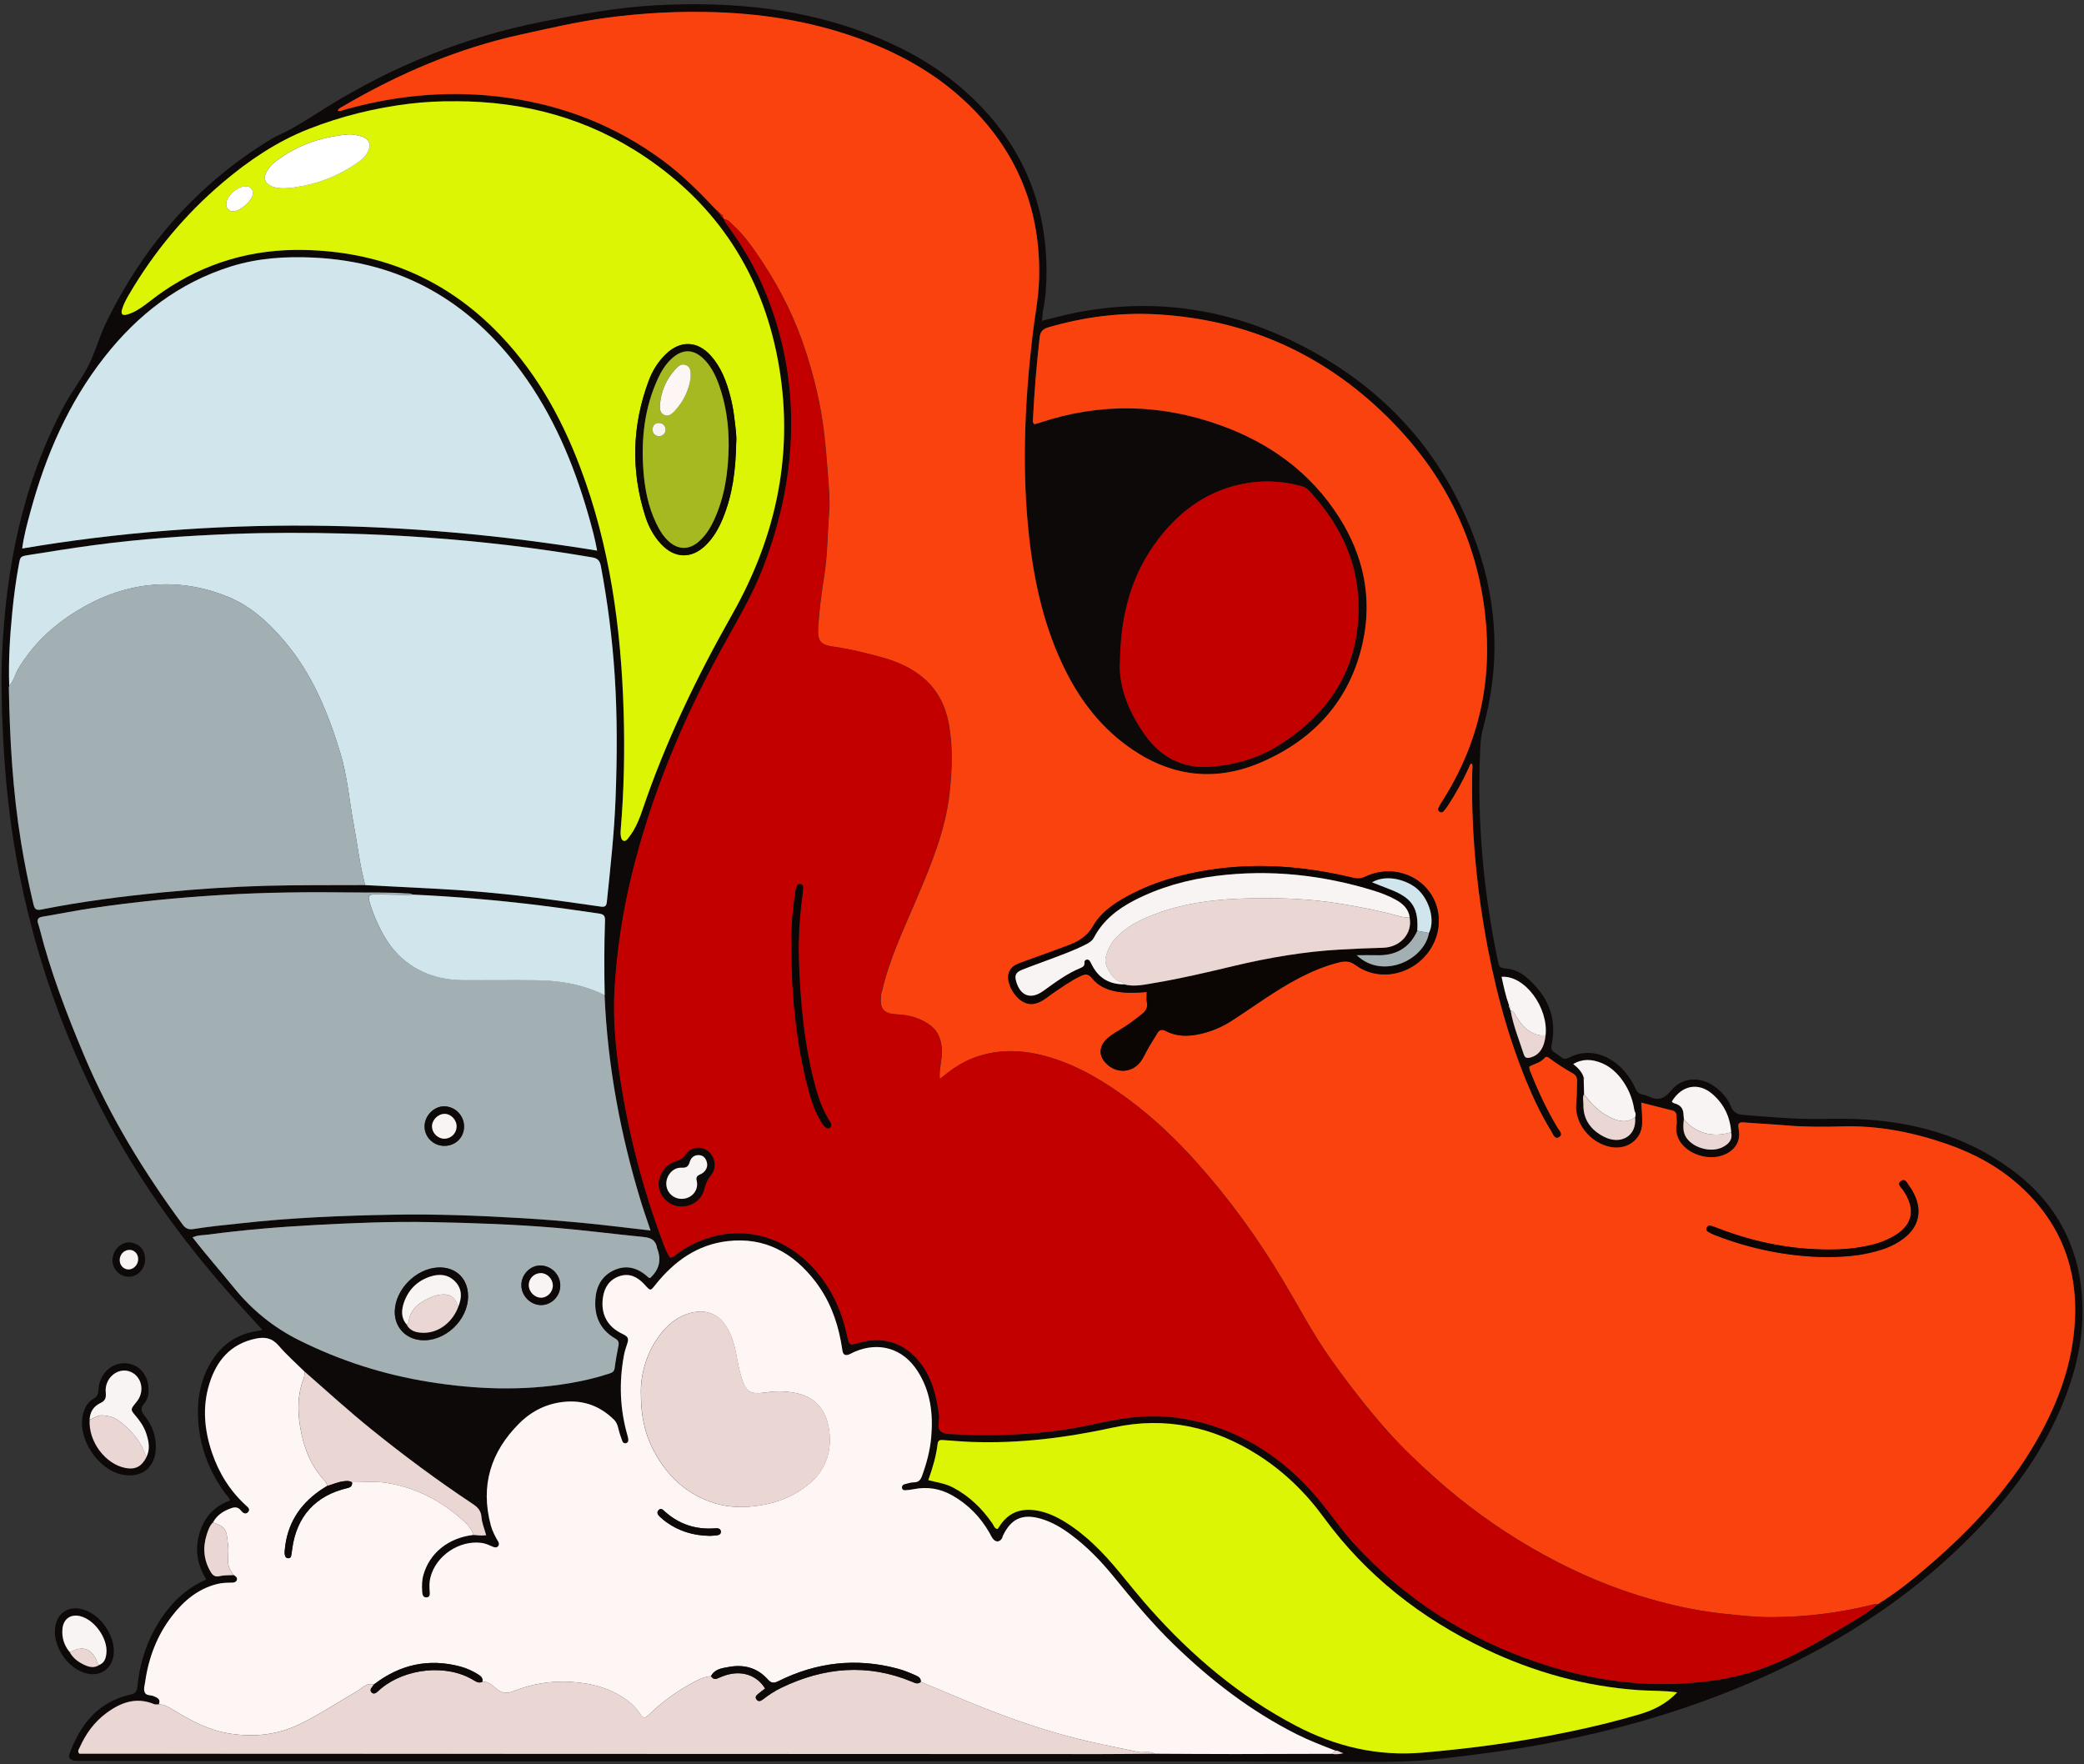 <svg width="417" height="353" viewBox="0 0 417 353" fill="none" xmlns="http://www.w3.org/2000/svg">
<rect x="0" y="0" width="417" height="353" fill="#333333" stroke="none"/>
<g clip-path="url(#clip0_432_1549)">
<path d="M208.497 64.19C210.83 63.619 212.949 63.024 215.107 62.596C230.311 59.582 244.92 61.565 258.791 68.314C276.463 76.902 288.93 90.368 295.5 108.988C299.769 121.09 300.174 133.413 296.722 145.808C296.294 147.355 296.222 148.933 296.159 150.511C295.572 164.516 296.833 178.362 299.674 192.073C300 193.628 300.007 193.636 301.515 193.802C302.951 193.961 304.229 194.54 305.3 195.436C309.562 198.997 311.633 203.445 310.474 209.044C310.307 209.845 310.466 210.21 311.061 210.591C311.545 210.892 312.014 211.225 312.458 211.574C312.91 211.931 313.331 211.931 313.847 211.661C318.148 209.377 322.583 211.336 325.202 214.532C326.012 215.515 326.718 216.57 327.218 217.736C327.519 218.442 327.924 218.902 328.702 219.013C329.075 219.068 329.448 219.179 329.789 219.346C331.654 220.25 332.931 219.996 334.383 218.204C336.629 215.42 340.39 215.333 343.271 217.53C344.604 218.545 345.707 219.806 346.334 221.344C346.81 222.51 347.516 222.962 348.723 223.065C353.087 223.422 357.443 223.81 361.824 223.874C364.998 223.921 368.172 223.771 371.338 223.89C382.733 224.334 393.375 227.236 402.635 234.12C412.15 241.186 416.776 250.829 416.697 262.637C416.649 270.234 414.491 277.363 411.253 284.207C407.166 292.851 401.366 300.258 394.708 307.039C384.074 317.879 371.727 326.325 358.158 333.026C342.898 340.56 326.797 345.532 310.117 348.736C302.705 350.163 295.222 351.107 287.731 351.948C283.2 352.455 278.622 352.558 274.059 352.543C208.33 352.273 142.602 352.487 76.882 352.4C56.583 352.376 36.276 352.344 15.978 352.313C15.597 352.313 15.208 352.336 14.843 352.265C13.938 352.09 13.629 351.678 13.962 350.782C16.129 344.953 19.676 340.496 26.079 339.061C27.016 338.847 27.381 338.561 27.484 337.538C27.944 332.677 29.428 328.133 32.126 324.017C34.396 320.552 37.292 317.792 41.268 316.024C39.498 313.153 38.967 310.139 39.871 306.928C40.792 303.668 42.791 301.384 46.013 300.227C45.815 299.537 45.299 299.132 44.934 298.625C41.387 293.684 39.53 288.188 39.609 282.098C39.649 279.029 40.3 276.063 41.776 273.327C43.863 269.473 46.95 266.991 51.377 266.34C51.687 266.293 51.988 266.221 52.52 266.118C51.433 264.921 50.449 263.827 49.449 262.748C37.998 250.345 28 236.895 20.271 221.86C12.177 206.102 6.519 189.496 3.345 172.057C1.813 163.628 0.972 155.134 0.575 146.577C0.337 141.439 0.194 136.308 0.409 131.185C1.155 113.651 4.519 96.751 12.867 81.105C14.359 78.306 16.39 75.8 17.779 72.984C19.136 70.233 19.945 67.188 21.302 64.404C28.468 49.717 38.713 37.727 52.552 28.9C53.615 28.218 54.694 27.528 55.837 27.005C59.194 25.474 62.217 23.404 65.336 21.469C78.643 13.198 92.935 7.433 108.337 4.372C115.931 2.865 123.533 1.477 131.27 1.057C146.363 0.24 161.163 1.636 175.312 7.409C181.755 10.034 187.722 13.476 192.944 18.099C204.149 28.012 209.687 40.439 209.386 55.419C209.346 57.576 209.195 59.717 208.759 61.842C208.608 62.572 208.592 63.318 208.497 64.206V64.19ZM143.816 42.493C143.84 42.715 143.951 42.849 144.181 42.889C144.197 43.238 144.34 43.484 144.689 43.595C144.784 43.714 144.88 43.833 144.975 43.952C144.999 44.435 145.332 44.745 145.594 45.102C148.72 49.36 151.363 53.896 153.339 58.805C157.528 69.218 159.06 80.003 158.068 91.192C157.386 98.893 155.537 106.268 152.775 113.469C150.585 119.178 147.427 124.381 144.507 129.71C136.611 144.103 130.326 159.139 126.43 175.126C124.629 182.525 123.494 190.027 123.018 197.625C122.629 203.85 123.248 210.035 124.192 216.174C125.874 227.086 128.652 237.736 132.492 248.101C132.945 249.33 133.357 250.591 134.143 251.654C134.952 251.519 135.397 250.924 135.96 250.543C144.586 244.707 154.838 245.658 162.147 253.057C166.043 256.999 168.352 261.796 169.519 267.189C169.963 269.259 169.995 269.251 171.947 268.672C176.668 267.268 181.073 268.712 184.128 272.605C186.572 275.722 187.437 279.378 187.937 283.184C188.087 284.326 187.365 285.865 188.46 286.531C189.397 287.102 190.793 286.896 191.992 287.031C192.055 287.031 192.119 287.038 192.182 287.046C201.276 287.411 210.29 286.896 219.202 284.913C224.161 283.811 229.105 282.986 234.255 283.525C238.993 284.025 243.46 285.278 247.729 287.276C254.506 290.464 260.053 295.222 264.719 301.043C266.782 303.613 268.647 306.341 270.877 308.775C281.161 320.013 293.588 327.919 308.014 332.741C316.434 335.548 325.043 337.126 333.955 336.944C335.986 336.904 338.002 336.785 340.025 336.595C344.787 336.151 349.421 335.159 353.865 333.407C358.951 331.4 363.673 328.664 368.362 325.881C370.918 324.366 373.528 322.931 375.79 320.972C379.742 318.53 383.329 315.603 386.812 312.55C394.676 305.667 401.77 298.101 407.087 289.021C411.293 281.836 414.332 274.231 415.078 265.857C416.078 254.596 412.665 244.976 404.206 237.324C399.961 233.485 395.009 230.797 389.629 228.933C382.876 226.586 375.957 225.198 368.751 225.396C364.95 225.5 361.141 225.523 357.34 225.19C354.563 224.944 351.77 224.833 348.992 224.603C348.072 224.524 347.699 224.722 347.889 225.722C348.088 226.784 348.104 227.863 347.564 228.878C346.405 231.067 343.35 232.098 340.359 231.281C337.256 230.44 335.28 228.164 335.415 225.587C335.431 225.27 335.526 224.96 335.526 224.643C335.526 224.136 335.47 223.636 335.447 223.128C335.423 222.605 335.113 222.335 334.637 222.216C332.63 221.701 330.622 221.201 328.424 220.638C328.527 222.105 328.622 223.414 328.606 224.722C328.567 228.021 325.583 230.17 322.258 229.512C318.156 228.703 314.981 224.699 315.41 220.71C315.569 219.266 315.529 217.799 315.577 216.34C315.6 215.658 315.378 215.151 314.728 214.786C313.125 213.89 311.569 212.898 310.101 211.796C309.792 211.566 309.443 211.296 309.101 211.685C308.276 212.637 307.054 212.882 306.046 213.398C305.959 214.032 306.253 214.469 306.435 214.936C307.919 218.648 309.633 222.248 311.688 225.682C312.022 226.229 312.815 226.982 312.045 227.498C311.093 228.14 310.792 226.982 310.442 226.419C308.411 223.12 306.752 219.631 305.292 216.047C301.341 206.316 298.77 196.197 297.008 185.872C295.23 175.412 294.365 164.873 294.603 154.262C294.611 153.786 294.754 153.286 294.524 152.803C294.111 152.874 294.096 153.247 293.977 153.501C292.77 156.157 291.382 158.719 289.771 161.161C289.493 161.581 289.192 161.994 288.858 162.367C288.692 162.549 288.43 162.636 288.168 162.509C287.827 162.351 287.676 162.026 287.803 161.732C288.057 161.161 288.398 160.622 288.731 160.091C295.921 148.727 298.674 136.308 297.182 123.017C295.508 108.068 289.136 95.221 278.661 84.499C265.766 71.295 250.07 63.992 231.573 62.921C224.154 62.493 216.909 63.436 209.775 65.522C208.6 65.863 208.164 66.434 208.037 67.576C207.418 72.992 206.974 78.425 206.704 83.865C206.688 84.206 206.569 84.618 207.029 84.904C207.354 84.808 207.712 84.713 208.069 84.594C220.194 80.558 232.279 80.812 244.246 85.118C254.062 88.655 262.188 94.507 267.885 103.397C272.869 111.169 274.678 119.678 272.67 128.687C270.155 139.995 263.132 147.822 252.618 152.446C243.563 156.427 234.835 155.57 226.598 149.995C220.662 145.975 216.393 140.558 213.219 134.214C209.053 125.887 207.013 116.958 205.966 107.775C204.426 94.285 205.021 80.82 206.585 67.37C207.029 63.532 207.815 59.749 207.926 55.863C208.307 42.326 203.768 30.772 194.126 21.255C188.167 15.371 181.073 11.239 173.296 8.25C163.67 4.554 153.656 2.825 143.38 2.468C136.008 2.215 128.683 2.595 121.367 3.579C115.582 4.356 109.908 5.688 104.219 6.933C91.522 9.717 79.746 14.768 68.581 21.327C68.208 21.541 67.772 21.699 67.581 22.151C68.184 22.381 68.708 22.032 69.24 21.882C79.889 18.94 90.673 18.028 101.632 19.582C112.956 21.184 123.28 25.26 132.516 32.041C136.524 34.983 140.007 38.488 143.404 42.096C143.467 42.31 143.594 42.469 143.832 42.508L143.816 42.493ZM309.276 207.133C309.855 201.55 305.086 195.127 300.468 195.444C300.888 197.347 301.277 199.234 301.936 201.066C301.88 201.304 301.896 201.526 302.102 201.701C302.158 201.867 302.213 202.034 302.269 202.208C302.801 205.246 303.975 208.085 304.911 211.003C305.15 211.74 305.594 211.772 306.221 211.614C307.982 211.162 309.022 209.655 309.268 207.141L309.276 207.133ZM346.389 226.562C346.191 223.509 344.953 220.924 342.668 218.933C339.851 216.475 336.502 217.125 334.518 220.384C334.653 220.622 334.875 220.718 335.121 220.789C336.19 221.09 336.759 221.749 336.827 222.764C336.851 223.144 336.891 223.517 336.923 223.898C336.804 225.214 336.637 226.53 337.486 227.72C338.986 229.814 342.581 230.71 344.826 229.457C345.929 228.846 346.755 227.998 346.382 226.562H346.389ZM327.067 222.319C327.067 222.319 327.146 222.224 327.138 222.201C327.099 222.121 327.043 222.05 326.988 221.978C326.623 219.631 325.71 217.522 324.242 215.658C323.21 214.35 321.957 213.295 320.401 212.676C318.529 211.923 316.656 211.796 314.783 212.906C315.899 213.752 316.592 214.627 316.862 215.531C316.862 215.658 316.87 215.777 316.878 215.904L316.957 218.925C316.608 219.591 316.846 220.297 316.838 220.987C316.775 224.056 318.37 226.134 320.988 227.466C324.21 229.108 327.567 227.435 327.178 223.533C327.313 223.113 327.297 222.708 327.067 222.327V222.319ZM1.845 137.196C1.813 137.323 1.758 137.442 1.766 137.569C1.948 147.965 2.535 158.322 4.218 168.6C4.892 172.724 5.71 176.816 6.678 180.884C6.892 181.772 7.162 182.208 8.185 182.002C16.327 180.376 24.548 179.329 32.817 178.529C39.633 177.87 46.458 177.418 53.29 177.236C59.876 177.061 66.47 177.125 73.065 177.093C77.937 177.347 82.809 177.593 87.682 177.846C94.268 178.195 100.83 178.806 107.369 179.631C111.646 180.17 115.908 180.773 120.177 181.391C120.978 181.51 121.319 181.336 121.415 180.487C122.137 173.556 122.907 166.633 123.168 159.67C123.478 151.502 123.518 143.334 122.994 135.158C122.518 127.814 121.589 120.534 120.232 113.31C120.042 112.287 119.701 111.724 118.494 111.518C112.932 110.574 107.361 109.749 101.759 109.091C90.864 107.814 79.937 107.021 68.97 106.752C61.423 106.561 53.877 106.545 46.339 106.839C37.157 107.196 27.992 107.838 18.874 109.059C14.478 109.646 10.106 110.352 5.725 111.05C4.027 111.319 4.059 111.383 3.757 112.993C3.178 116.109 2.766 119.25 2.456 122.398C1.972 127.315 1.67 132.247 1.837 137.196H1.845ZM120.986 199.131C120.875 194.135 120.875 189.139 121.05 184.143C121.089 183.104 120.645 182.898 119.756 182.771C115.876 182.208 111.995 181.637 108.107 181.161C99.624 180.107 91.126 179.377 82.587 178.996C82.119 178.735 81.603 178.798 81.103 178.766C77.62 178.528 74.128 178.632 70.644 178.584C61.892 178.473 53.139 178.552 44.402 179.084C35.673 179.615 26.968 180.448 18.319 181.74C15.065 182.224 11.836 182.882 8.582 183.421C7.685 183.572 7.352 183.945 7.646 184.817C7.749 185.119 7.844 185.42 7.916 185.729C10.122 194.476 13.343 202.874 16.835 211.17C21.945 223.319 28.777 234.5 36.602 245.087C37.181 245.872 37.824 246.079 38.713 245.936C41.903 245.412 45.124 245.127 48.33 244.77C58.353 243.652 68.422 243.255 78.5 243.065C87.253 242.899 95.998 243.247 104.727 243.771C108.837 244.017 112.94 244.35 117.042 244.746C121.375 245.167 125.7 245.714 130.183 246.221C129.842 245.222 129.54 244.342 129.247 243.462C128.929 242.502 128.596 241.542 128.303 240.575C124.168 227.07 121.589 213.287 120.986 199.155V199.131ZM267.211 350.282C264.624 349.259 262.013 348.284 259.521 347.031C250.308 342.408 242.262 336.198 234.89 329.061C230.51 324.818 226.629 320.124 222.781 315.405C220.249 312.296 217.472 309.434 214.25 307.039C212.409 305.667 210.449 304.501 208.227 303.866C204.561 302.812 202.268 303.89 200.649 307.332C200.594 307.443 200.594 307.586 200.538 307.697C200.054 308.601 199.237 308.664 198.618 307.824C198.356 307.467 198.181 307.054 197.959 306.666C196.158 303.518 193.706 301.012 190.539 299.211C188.127 297.839 185.564 297.419 182.842 297.958C182.287 298.069 181.715 298.141 181.144 298.173C180.827 298.188 180.501 298.085 180.469 297.673C180.438 297.3 180.644 297.062 180.977 296.975C181.588 296.816 182.215 296.602 182.834 296.594C183.755 296.594 184.167 296.158 184.469 295.341C185.389 292.828 186.08 290.266 186.318 287.601C186.738 282.899 186.199 278.355 183.556 274.279C180.636 269.782 175.859 268.371 170.955 270.488C170.606 270.639 170.281 270.845 169.931 270.988C169.209 271.273 168.693 271.138 168.566 270.266C168.471 269.639 168.368 269.013 168.249 268.394C167.44 264.033 165.868 259.98 163.163 256.443C158.743 250.662 153.013 247.466 145.578 248.331C139.515 249.037 134.881 252.351 131.159 257.038C130.136 258.331 130.175 258.363 129.017 257.086C128.977 257.038 128.937 256.991 128.89 256.943C127.549 255.492 125.954 254.675 123.962 255.341C121.962 256.015 120.939 257.57 120.637 259.592C120.153 262.915 121.526 265.468 124.502 266.872C125.66 267.419 125.874 267.768 125.478 268.91C125.208 269.695 124.962 270.464 124.819 271.281C123.843 276.666 124.033 281.987 125.557 287.253C125.628 287.498 125.684 287.744 125.708 287.998C125.739 288.339 125.644 288.632 125.287 288.751C124.922 288.87 124.636 288.656 124.525 288.371C124.216 287.538 123.922 286.697 123.724 285.841C123.565 285.135 123.319 284.525 122.803 284.017C120.169 281.44 117.026 280.195 113.329 280.448C109.623 280.702 106.449 282.241 103.87 284.818C98.18 290.504 96.085 297.261 98.188 305.151C98.497 306.317 99.045 307.395 99.672 308.426C99.847 308.712 99.894 309.045 99.696 309.323C99.434 309.703 99.029 309.656 98.672 309.505C97.918 309.188 97.188 308.823 96.355 308.712C91.879 308.117 87.158 311.305 86.102 315.683C85.896 316.547 85.896 317.443 85.968 318.331C86.015 318.902 86.079 319.608 85.293 319.616C84.563 319.624 84.492 318.934 84.46 318.347C84.396 317.269 84.404 316.206 84.706 315.143C85.96 310.71 89.705 307.689 94.728 307.11C95.569 307.173 96.41 307.308 97.267 307.158C96.91 305.849 96.418 304.707 96.331 303.533C96.228 302.201 95.522 301.527 94.53 300.869C87.547 296.238 80.833 291.257 74.319 285.992C69.732 282.288 65.375 278.323 60.947 274.437C59.202 272.708 57.329 271.075 55.742 269.211C54.432 267.681 52.965 267.459 51.179 267.831C46.172 268.878 43.347 272.201 41.903 276.848C40.458 281.479 40.879 286.095 42.418 290.631C43.799 294.715 46.013 298.276 49.211 301.202C49.584 301.543 50.108 301.932 49.711 302.463C49.243 303.089 48.616 302.764 48.275 302.296C47.505 301.242 46.592 301.622 45.727 301.971C44.418 302.503 43.315 303.327 42.625 304.612C41.95 305.31 41.649 306.198 41.371 307.086C40.562 309.671 40.784 312.154 42.172 314.509C42.593 315.223 43.069 315.579 44.005 315.35C44.902 315.135 45.878 315.207 46.815 315.151C47.196 315.405 47.608 315.675 47.378 316.198C47.219 316.563 46.822 316.658 46.41 316.658C45.402 316.658 44.402 316.69 43.402 316.944C39.601 317.927 36.784 320.29 34.451 323.304C31.444 327.197 29.754 331.646 29.063 336.492C28.96 337.237 28.651 338.054 29.039 338.728C29.365 339.291 30.198 339.117 30.769 339.37C31.507 339.695 32.229 339.973 31.785 341.004C31.468 340.996 31.119 341.067 30.849 340.956C27.246 339.458 24.143 340.623 21.263 342.764C18.874 344.541 17.168 346.888 15.962 349.6C15.795 349.973 15.438 350.354 15.883 350.869C16.843 350.869 17.858 350.869 18.874 350.869C85.991 350.893 153.101 350.925 220.218 350.949C223.828 350.949 227.447 350.901 231.057 350.877C236.382 350.901 241.714 350.941 247.039 350.941C253.506 350.941 259.974 350.909 266.449 350.893C267.115 351.028 267.774 351.012 268.806 350.79C268.06 350.576 267.75 350.195 267.219 350.267L267.211 350.282ZM91.102 20.256C88.047 20.224 85.015 20.375 81.984 20.74C75.033 21.573 68.272 23.246 61.765 25.807C55.393 28.313 49.775 32.104 44.569 36.521C37.054 42.897 30.833 50.367 25.849 58.869C25.27 59.852 24.723 60.859 24.413 61.961C24.175 62.834 24.516 63.183 25.397 62.937C26.826 62.548 28.04 61.731 29.214 60.859C30.333 60.026 31.42 59.146 32.571 58.361C41.101 52.516 50.52 49.773 60.884 50.002C75.556 50.32 88.245 55.332 98.736 65.649C106.75 73.532 112.162 83.064 116.106 93.492C122.073 109.273 124.295 125.729 124.795 142.47C125.033 150.328 124.859 158.187 124.208 166.03C124.168 166.467 124.16 166.926 124.248 167.355C124.319 167.696 124.39 168.14 124.843 168.235C125.2 168.314 125.438 168.037 125.628 167.799C126.017 167.299 126.406 166.792 126.723 166.252C127.501 164.936 128.065 163.524 128.549 162.081C133.175 148.409 139.396 135.491 146.506 122.945C155.521 107.029 159.06 89.971 155.624 71.843C152.394 54.792 143.602 41.192 129.175 31.438C117.701 23.682 104.893 20.24 91.102 20.248V20.256ZM4.448 109.741C42.934 103.231 81.159 103.92 119.494 110.162C119.002 107.497 118.328 105.078 117.63 102.667C114.701 92.556 110.631 82.969 104.37 74.428C94.062 60.359 80.365 52.358 62.757 51.533C57.162 51.271 51.615 51.612 46.204 53.309C35.792 56.577 27.595 62.921 20.937 71.391C13.693 80.606 9.146 91.137 6.098 102.366C5.456 104.737 4.797 107.108 4.448 109.733V109.741ZM335.597 338.617C333.003 338.228 330.471 338.347 327.948 338.173C317.187 337.419 306.983 334.588 297.286 329.973C284.359 323.819 273.376 315.238 264.878 303.605C261.259 298.648 256.903 294.414 251.705 291.107C242.802 285.452 233.176 283.359 222.797 285.619C213.401 287.665 203.942 288.87 194.317 288.506C192.484 288.434 190.651 288.268 188.817 288.141C188.222 288.101 187.722 288.053 187.619 288.918C187.334 291.368 186.611 293.732 185.762 296.158C187.476 296.594 189.175 296.816 190.706 297.625C193.983 299.362 196.546 301.844 198.618 304.874C198.887 305.262 198.975 305.849 199.625 305.928C199.76 305.73 199.911 305.532 200.046 305.318C201.808 302.614 204.307 301.702 207.434 302.225C209.537 302.574 211.425 303.454 213.203 304.572C217.456 307.229 220.876 310.782 224.035 314.62C226.05 317.062 228.034 319.545 230.137 321.908C238.548 331.361 248.087 339.418 259.363 345.318C267.306 349.474 275.638 351.44 284.653 350.671C294.326 349.846 303.927 348.569 313.442 346.611C318.409 345.596 323.337 344.406 328.194 342.963C330.995 342.13 333.558 340.822 335.605 338.617H335.597ZM224.114 132.541C223.844 137.212 225.78 142.398 229.169 147.117C232.367 151.574 236.683 153.81 242.214 153.413C247.15 153.056 251.824 151.724 256.022 149.052C265.663 142.914 271.464 134.468 271.837 122.731C272.139 113.175 268.441 105.253 262.116 98.353C261.68 97.878 261.18 97.497 260.553 97.323C256.966 96.299 253.3 96.062 249.634 96.656C242.175 97.862 236.398 101.89 231.883 107.767C226.558 114.69 224.225 122.652 224.122 132.549L224.114 132.541ZM38.514 247.585C41.22 251.059 44.061 254.286 46.775 257.625C50.386 262.082 54.671 265.587 59.821 268.156C68.113 272.288 76.81 275.056 85.944 276.523C95.204 278.006 104.473 278.347 113.765 276.8C116.455 276.356 119.113 275.754 121.708 274.905C122.311 274.707 122.883 274.572 122.986 273.739C123.176 272.233 123.462 270.742 123.748 269.243C123.875 268.601 123.732 268.196 123.129 267.847C119.883 265.976 118.772 263.034 119.177 259.465C119.455 256.967 120.732 255.032 123.113 254.048C125.39 253.105 127.461 253.684 129.31 255.214C129.548 255.413 129.723 255.69 130.064 255.738C131.879 254.093 132.373 252.164 131.548 249.949C131.524 249.893 131.485 249.83 131.477 249.774C131.262 248.188 130.286 247.649 128.763 247.506C122.962 246.943 117.185 246.182 111.376 245.69C102.909 244.976 94.419 244.683 85.928 244.532C78.254 244.397 70.589 244.715 62.931 245.119C55.845 245.5 48.775 246.087 41.736 247.022C40.696 247.157 39.617 247.094 38.514 247.593V247.585Z" fill="#0D0908"/>
<path d="M29.72 277.944C29.784 278.896 29.57 279.998 28.863 280.823C28.014 281.814 28.284 282.448 28.998 283.352C30.395 285.129 31.188 287.175 31.188 289.483C31.188 293.535 28.443 295.835 24.491 295.058C19.515 294.09 15.365 287.627 16.635 282.869C16.976 281.592 17.595 280.49 18.746 279.839C19.531 279.395 19.658 278.864 19.706 278.039C19.872 274.938 22.237 272.662 25.054 272.766C27.697 272.861 29.689 275.002 29.72 277.936V277.944ZM17.928 284.011C17.611 288.38 21.047 292.988 25.165 293.733C27.062 294.074 28.3 293.432 29.252 291.608C30.093 290.014 29.768 288.412 29.252 286.834C28.792 285.43 27.951 284.249 26.991 283.13C26.118 282.107 26.149 281.957 27.006 280.878C27.284 280.537 27.586 280.196 27.784 279.816C28.871 277.778 28.109 275.351 26.141 274.502C23.674 273.448 20.857 275.692 21.15 278.626C21.261 279.697 21.063 280.276 20.103 280.728C18.73 281.37 18 282.496 17.92 284.019L17.928 284.011Z" fill="#0D0908"/>
<path d="M10.987 326.52C10.955 322.801 13.804 320.866 17.264 322.254C20.263 323.451 22.731 327.043 22.779 330.271C22.834 333.84 19.978 335.854 16.613 334.617C13.51 333.475 11.003 329.875 10.979 326.52H10.987ZM13.891 330.493C14.542 331.722 15.589 332.515 16.803 333.094C17.788 333.554 18.819 333.832 19.843 333.134C20.946 332.682 21.2 331.706 21.279 330.683C21.525 327.749 18.859 324.07 16.026 323.372C14.105 322.904 12.645 323.943 12.479 325.941C12.336 327.638 12.796 329.169 13.883 330.501L13.891 330.493Z" fill="#0D0908"/>
<path d="M29.038 251.987C29.007 253.93 27.562 255.453 25.745 255.461C24.007 255.461 22.484 253.946 22.508 252.146C22.539 249.989 24.38 248.458 25.959 248.593C27.816 248.752 29.062 250.029 29.038 251.987ZM25.674 253.994C26.729 254.033 27.666 253.066 27.666 251.94C27.666 250.893 26.944 250.108 25.967 250.084C24.864 250.06 23.976 250.972 23.976 252.122C23.976 253.145 24.722 253.962 25.682 253.994H25.674Z" fill="#0D0908"/>
<path d="M143.391 42.071C140.003 38.462 136.519 34.965 132.504 32.015C123.267 25.227 112.944 21.159 101.62 19.557C90.653 18.002 79.869 18.914 69.228 21.856C68.696 21.999 68.18 22.356 67.569 22.126C67.76 21.674 68.204 21.515 68.569 21.301C79.742 14.743 91.518 9.691 104.207 6.908C109.896 5.663 115.57 4.33 121.355 3.553C128.671 2.57 135.996 2.189 143.368 2.443C153.644 2.8 163.658 4.529 173.284 8.224C181.061 11.206 188.147 15.338 194.114 21.23C203.756 30.746 208.295 42.309 207.914 55.838C207.803 59.715 207.017 63.506 206.573 67.344C205.017 80.794 204.422 94.26 205.954 107.749C207.001 116.932 209.048 125.862 213.207 134.189C216.373 140.533 220.65 145.949 226.586 149.97C234.822 155.545 243.551 156.401 252.606 152.42C263.12 147.797 270.143 139.97 272.658 128.661C274.658 119.653 272.857 111.143 267.873 103.372C262.176 94.482 254.05 88.629 244.234 85.092C232.267 80.778 220.174 80.532 208.057 84.569C207.699 84.688 207.334 84.783 207.017 84.878C206.549 84.593 206.668 84.18 206.692 83.839C206.961 78.391 207.414 72.967 208.025 67.551C208.152 66.401 208.588 65.838 209.763 65.497C216.889 63.411 224.142 62.467 231.561 62.896C250.066 63.966 265.762 71.27 278.649 84.474C289.124 95.196 295.496 108.043 297.17 122.991C298.662 136.274 295.909 148.701 288.719 160.065C288.386 160.597 288.045 161.136 287.791 161.707C287.664 162 287.823 162.325 288.156 162.484C288.426 162.611 288.688 162.524 288.846 162.341C289.18 161.961 289.481 161.556 289.759 161.136C291.362 158.693 292.758 156.14 293.965 153.475C294.084 153.221 294.099 152.841 294.512 152.777C294.742 153.261 294.599 153.761 294.591 154.236C294.353 164.855 295.218 175.386 296.996 185.847C298.75 196.172 301.329 206.291 305.28 216.021C306.74 219.606 308.391 223.103 310.43 226.394C310.78 226.957 311.089 228.115 312.033 227.473C312.803 226.949 312.01 226.204 311.676 225.656C309.613 222.223 307.907 218.622 306.423 214.911C306.241 214.451 305.947 214.007 306.034 213.372C307.042 212.865 308.264 212.619 309.089 211.66C309.431 211.263 309.78 211.541 310.089 211.771C311.565 212.873 313.113 213.864 314.715 214.76C315.366 215.125 315.588 215.633 315.565 216.315C315.517 217.774 315.549 219.233 315.398 220.684C314.969 224.673 318.136 228.678 322.246 229.487C325.571 230.137 328.555 227.996 328.594 224.697C328.61 223.388 328.523 222.072 328.412 220.613C330.61 221.168 332.618 221.675 334.625 222.191C335.093 222.31 335.411 222.58 335.435 223.103C335.458 223.61 335.514 224.11 335.514 224.618C335.514 224.935 335.419 225.244 335.403 225.561C335.268 228.139 337.244 230.415 340.347 231.255C343.338 232.072 346.393 231.049 347.552 228.852C348.084 227.837 348.076 226.759 347.877 225.696C347.687 224.697 348.06 224.499 348.98 224.578C351.758 224.808 354.551 224.919 357.328 225.165C361.129 225.498 364.938 225.474 368.739 225.371C375.945 225.173 382.864 226.568 389.617 228.908C394.997 230.779 399.949 233.46 404.194 237.298C412.653 244.959 416.066 254.57 415.066 265.831C414.32 274.206 411.281 281.811 407.075 288.996C401.758 298.076 394.664 305.641 386.8 312.525C383.316 315.57 379.73 318.504 375.778 320.947C375.326 320.883 374.905 321.01 374.476 321.121C367.946 322.715 361.312 323.532 354.583 323.564C351.353 323.579 348.155 323.215 344.949 322.882C339.077 322.271 333.363 320.947 327.745 319.186C320.215 316.831 313.089 313.548 306.28 309.59C299.48 305.633 293.131 301.018 287.267 295.784C283.966 292.842 280.744 289.804 277.784 286.482C273.69 281.89 269.944 277.053 266.381 272.057C262.771 266.989 259.906 261.478 256.724 256.156C251.709 247.774 246.003 239.875 239.488 232.595C235.307 227.925 230.76 223.587 225.689 219.852C220.975 216.378 216.008 213.372 210.366 211.636C205.16 210.034 199.97 209.701 194.765 211.683C192.234 212.643 190.107 214.197 188.06 215.894L188.075 215.91C187.861 213.872 188.615 211.913 188.472 209.867C188.321 207.686 187.536 205.981 185.655 204.792C183.79 203.61 181.751 203.055 179.561 202.976C176.109 202.849 176.133 201.12 176.331 198.892C176.355 198.646 176.49 198.416 176.545 198.17C177.99 191.905 180.751 186.124 183.251 180.256C186.25 173.214 189.226 166.164 190.051 158.447C190.535 153.903 190.71 149.351 189.877 144.847C189.234 141.358 187.726 138.233 184.989 135.83C182.505 133.649 179.545 132.357 176.41 131.516C173.363 130.691 170.316 129.891 167.174 129.462C164.087 129.042 163.531 128.376 163.754 125.18C163.984 121.849 164.404 118.526 164.936 115.235C165.618 110.985 165.595 106.687 165.928 102.412C166.118 100.025 165.864 97.622 165.698 95.219C165.491 92.325 165.245 89.438 164.904 86.552C164.261 81.008 162.952 75.616 161.246 70.326C159.238 64.093 156.374 58.233 152.787 52.753C150.954 49.953 149.065 47.162 146.542 44.894C146.082 44.481 145.748 43.863 144.987 43.958C144.891 43.839 144.796 43.72 144.701 43.601C144.717 43.236 144.637 42.935 144.193 42.903C144.201 42.65 144.082 42.523 143.828 42.507C143.804 42.245 143.653 42.118 143.399 42.094L143.391 42.071ZM229.474 198.479C229.474 199.288 229.371 199.931 229.498 200.533C229.72 201.628 229.26 202.294 228.45 202.944C227.006 204.086 225.546 205.196 223.959 206.124C222.975 206.703 221.991 207.29 221.213 208.146C219.928 209.542 219.912 211.176 221.158 212.579C223.316 215.022 226.855 214.737 228.53 211.985C228.99 211.231 229.355 210.415 229.799 209.653C230.371 208.67 230.99 207.71 231.577 206.735C232.013 206.013 232.489 205.878 233.299 206.299C235.481 207.441 237.798 207.409 240.155 206.886C242.345 206.394 244.392 205.561 246.273 204.356C248.519 202.928 250.701 201.406 252.915 199.931C257.573 196.838 262.334 193.983 267.841 192.571C269.159 192.23 270.111 192.254 271.277 193.111C274.793 195.68 279.554 195.553 283.22 193.015C286.807 190.533 288.584 186.14 287.664 182.056C286.243 175.799 279.284 172.547 273.237 175.386C272.357 175.799 271.65 175.846 270.738 175.624C261.16 173.317 251.479 172.532 241.702 174.094C236.037 174.998 230.577 176.584 225.522 179.352C222.824 180.827 220.253 182.603 218.73 185.283C217.515 187.417 215.738 188.416 213.643 189.193C212.215 189.724 210.794 190.248 209.366 190.771C207.58 191.422 205.787 192.048 204.01 192.714C202.962 193.103 202.073 193.705 201.804 194.879C201.423 196.537 202.676 199.09 204.414 200.256C206.033 201.342 207.549 200.906 209.009 199.931C209.533 199.582 210.032 199.177 210.556 198.82C212.389 197.567 214.183 196.275 216.198 195.307C217.087 194.879 217.738 194.76 218.476 195.688C219.793 197.353 221.658 198.115 223.737 198.448C225.57 198.733 227.395 198.662 229.49 198.479H229.474ZM365.573 251.533C368.112 251.501 370.644 251.382 373.143 250.891C375.96 250.335 378.69 249.542 381.007 247.734C383.951 245.435 384.665 242.31 383.015 238.94C382.737 238.377 382.428 237.814 382.039 237.314C381.618 236.767 381.277 235.672 380.357 236.339C379.531 236.941 380.412 237.568 380.777 238.091C383.547 242.088 382.737 245.379 378.42 247.623C377.349 248.178 376.23 248.638 375.064 248.94C372.604 249.582 370.096 249.923 367.549 249.994C359.32 250.224 351.408 248.718 343.751 245.752C343.283 245.569 342.807 245.379 342.315 245.26C341.997 245.181 341.68 245.284 341.521 245.625C341.37 245.958 341.473 246.275 341.767 246.45C342.196 246.711 342.656 246.925 343.124 247.116C350.345 249.931 357.82 251.446 365.573 251.541V251.533Z" fill="#FA420F"/>
<path d="M188.028 215.901C190.075 214.204 192.202 212.649 194.733 211.69C199.946 209.707 205.136 210.04 210.334 211.642C215.976 213.379 220.943 216.384 225.657 219.858C230.728 223.593 235.275 227.931 239.456 232.602C245.963 239.882 251.677 247.772 256.692 256.163C259.874 261.484 262.739 266.995 266.349 272.063C269.912 277.059 273.658 281.896 277.752 286.488C280.72 289.811 283.934 292.84 287.235 295.79C293.099 301.024 299.448 305.64 306.248 309.597C313.057 313.554 320.183 316.845 327.713 319.193C333.332 320.945 339.045 322.277 344.917 322.888C348.123 323.221 351.321 323.586 354.551 323.57C361.28 323.546 367.914 322.729 374.445 321.127C374.881 321.024 375.294 320.89 375.746 320.953C373.484 322.912 370.874 324.347 368.318 325.862C363.629 328.645 358.907 331.381 353.821 333.388C349.377 335.14 344.743 336.124 339.981 336.576C337.958 336.766 335.942 336.885 333.911 336.925C325.007 337.099 316.39 335.529 307.97 332.722C293.544 327.908 281.117 319.993 270.833 308.756C268.603 306.322 266.738 303.594 264.675 301.024C260.017 295.211 254.47 290.445 247.685 287.257C243.424 285.251 238.949 284.006 234.211 283.506C229.061 282.959 224.117 283.792 219.158 284.894C210.254 286.877 201.232 287.392 192.138 287.027C192.075 287.027 192.011 287.027 191.948 287.011C190.749 286.877 189.353 287.075 188.416 286.512C187.321 285.846 188.035 284.307 187.893 283.165C187.393 279.351 186.528 275.695 184.084 272.586C181.029 268.692 176.624 267.249 171.903 268.653C169.951 269.232 169.927 269.24 169.475 267.17C168.308 261.785 165.999 256.979 162.103 253.038C154.794 245.639 144.542 244.688 135.916 250.524C135.353 250.905 134.908 251.5 134.099 251.634C133.313 250.572 132.901 249.303 132.448 248.082C128.608 237.717 125.83 227.074 124.148 216.154C123.204 210.016 122.577 203.839 122.974 197.606C123.45 190.008 124.584 182.506 126.386 175.107C130.282 159.12 136.567 144.084 144.463 129.691C147.383 124.362 150.541 119.159 152.731 113.449C155.493 106.249 157.342 98.874 158.024 91.173C159.024 79.984 157.484 69.198 153.295 58.786C151.319 53.877 148.676 49.341 145.55 45.083C145.288 44.726 144.955 44.408 144.931 43.933C145.692 43.837 146.034 44.456 146.486 44.868C149.009 47.136 150.898 49.928 152.731 52.727C156.318 58.207 159.183 64.068 161.19 70.301C162.896 75.59 164.198 80.983 164.848 86.526C165.182 89.413 165.436 92.291 165.642 95.194C165.809 97.597 166.063 100 165.872 102.387C165.539 106.661 165.563 110.959 164.88 115.21C164.348 118.501 163.928 121.832 163.698 125.155C163.476 128.35 164.031 129.017 167.118 129.437C170.268 129.865 173.315 130.666 176.355 131.491C179.489 132.339 182.457 133.632 184.933 135.805C187.663 138.208 189.17 141.332 189.821 144.822C190.654 149.326 190.48 153.878 189.995 158.422C189.17 166.146 186.194 173.188 183.195 180.23C180.695 186.107 177.934 191.88 176.49 198.145C176.434 198.391 176.291 198.621 176.275 198.866C176.077 201.103 176.061 202.832 179.505 202.951C181.695 203.03 183.735 203.585 185.599 204.767C187.48 205.956 188.258 207.669 188.416 209.842C188.559 211.888 187.805 213.855 188.02 215.885C187.972 215.901 187.924 215.901 187.885 215.924C187.861 215.94 187.861 215.988 187.853 216.02C187.901 215.972 187.956 215.917 188.004 215.869L188.028 215.901ZM160.659 178.494C160.587 177.867 161.008 176.979 160.119 176.876C159.31 176.781 159.325 177.685 159.167 178.279C159.151 178.343 159.151 178.406 159.143 178.47C158.643 181.721 158.333 184.996 158.357 188.287C158.381 191.832 158.421 195.361 158.683 198.906C159.167 205.48 160.111 211.967 161.841 218.335C162.42 220.468 163.126 222.578 164.325 224.465C164.594 224.894 164.856 225.33 165.285 225.623C165.499 225.774 165.761 225.829 165.999 225.687C166.316 225.504 166.396 225.187 166.293 224.87C166.197 224.576 166.015 224.307 165.848 224.037C164.634 222.086 163.849 219.961 163.245 217.748C160.944 209.406 160.151 200.857 159.857 192.253C159.698 187.629 160.032 183.022 160.651 178.486L160.659 178.494ZM136.305 241.396C138.59 241.412 140.447 240.056 140.987 237.764C141.225 236.757 141.606 235.948 142.272 235.147C143.502 233.649 143.121 231.396 141.614 230.278C140.17 229.216 138.273 229.501 137.13 231.095C136.614 231.825 136.043 232.15 135.194 232.38C133.075 232.943 131.552 235.417 131.861 237.511C132.187 239.684 134.131 241.389 136.305 241.404V241.396Z" fill="#C30000"/>
<path d="M266.428 350.908C259.961 350.924 253.494 350.956 247.018 350.956C241.694 350.956 236.361 350.916 231.036 350.892C229.981 350.242 228.799 350.765 227.696 350.527C224.498 349.845 221.284 349.211 218.094 348.489C209.571 346.562 201.374 343.644 193.312 340.305C190.281 339.052 187.257 337.776 184.234 336.515C184.281 335.833 183.877 335.515 183.305 335.262C182.099 334.707 180.869 334.207 179.584 333.866C171.339 331.661 163.404 332.573 155.794 336.348C154.818 336.832 154.326 336.816 153.588 335.991C151.516 333.668 148.795 332.978 145.819 333.533C144.51 333.779 143.01 333.914 142.264 335.365C140.574 335.523 139.153 336.364 137.725 337.173C134.852 338.799 132.242 340.773 129.869 343.065C129.044 343.866 128.702 343.866 128.083 342.922C127.48 342.002 126.758 341.209 125.925 340.543C122.529 337.855 118.545 336.792 114.308 336.523C110.277 336.261 106.372 336.911 102.627 338.418C101.349 338.933 100.349 338.759 99.326 337.879C98.524 337.189 97.723 336.412 96.525 336.483C96.683 335.706 96.183 335.325 95.62 334.984C94.533 334.318 93.39 333.787 92.16 333.454C85.78 331.741 80.011 333.033 74.814 337.03C73.346 336.61 72.473 337.791 71.441 338.386C67.561 340.615 63.847 343.121 59.792 345.056C55.372 347.165 50.785 347.593 45.984 346.864C41.818 346.229 38.248 344.286 34.732 342.161C33.812 341.606 32.907 341.011 31.772 341.011C32.217 339.98 31.494 339.703 30.756 339.378C30.177 339.124 29.344 339.29 29.027 338.735C28.638 338.069 28.947 337.244 29.05 336.499C29.741 331.653 31.431 327.197 34.438 323.311C36.772 320.297 39.589 317.926 43.39 316.951C44.389 316.689 45.389 316.665 46.397 316.665C46.802 316.665 47.199 316.57 47.365 316.205C47.595 315.682 47.183 315.404 46.802 315.158C45.913 314.183 45.516 313.049 45.627 311.717C45.699 310.844 45.723 309.948 45.627 309.084C45.318 306.483 45.5 305.539 42.62 304.619C43.31 303.334 44.413 302.51 45.723 301.978C46.595 301.621 47.5 301.241 48.27 302.303C48.611 302.771 49.238 303.097 49.706 302.47C50.103 301.939 49.579 301.542 49.206 301.209C46.008 298.283 43.794 294.722 42.413 290.638C40.882 286.102 40.461 281.487 41.898 276.855C43.342 272.208 46.167 268.877 51.174 267.839C52.96 267.466 54.428 267.688 55.737 269.218C57.332 271.082 59.197 272.716 60.943 274.444C60.895 274.881 60.935 275.356 60.776 275.745C59.498 279.012 59.498 282.335 60.093 285.745C60.776 289.663 62.157 293.215 64.871 296.181C65.172 296.514 65.458 296.84 65.434 297.323C64.958 297.625 64.458 297.91 63.998 298.235C59.871 301.122 57.427 305.016 56.983 310.083C56.943 310.527 56.903 310.963 57.078 311.392C57.189 311.661 57.427 311.764 57.681 311.772C57.951 311.78 58.189 311.637 58.245 311.36C58.34 310.868 58.411 310.361 58.475 309.861C59.34 303.414 63.157 299.203 69.521 297.736C70.227 297.569 70.505 297.26 70.433 296.578C72.647 296.586 74.901 296.34 77.075 296.657C83.177 297.561 88.43 300.329 92.962 304.484C93.755 305.214 94.414 306.047 94.739 307.109C89.716 307.696 85.963 310.718 84.717 315.143C84.415 316.205 84.415 317.268 84.471 318.346C84.503 318.933 84.574 319.623 85.304 319.615C86.098 319.607 86.026 318.902 85.978 318.331C85.899 317.442 85.899 316.546 86.113 315.682C87.169 311.304 91.89 308.116 96.366 308.711C97.199 308.822 97.929 309.187 98.683 309.504C99.04 309.655 99.445 309.695 99.707 309.322C99.897 309.044 99.857 308.711 99.683 308.426C99.056 307.395 98.516 306.316 98.199 305.15C96.096 297.26 98.191 290.503 103.881 284.817C106.46 282.24 109.634 280.701 113.34 280.448C117.037 280.194 120.172 281.439 122.814 284.016C123.338 284.524 123.576 285.142 123.735 285.84C123.933 286.697 124.227 287.545 124.536 288.37C124.639 288.655 124.933 288.87 125.298 288.751C125.655 288.632 125.758 288.33 125.719 287.997C125.695 287.743 125.631 287.498 125.568 287.252C124.044 281.986 123.846 276.665 124.83 271.28C124.981 270.463 125.219 269.694 125.489 268.909C125.885 267.767 125.671 267.418 124.513 266.871C121.537 265.467 120.156 262.914 120.648 259.591C120.942 257.569 121.965 256.007 123.973 255.34C125.965 254.674 127.552 255.499 128.901 256.942C128.94 256.99 128.98 257.037 129.028 257.085C130.186 258.354 130.147 258.322 131.17 257.037C134.9 252.359 139.526 249.036 145.589 248.33C153.024 247.466 158.754 250.662 163.173 256.443C165.879 259.98 167.451 264.032 168.26 268.394C168.379 269.02 168.482 269.639 168.577 270.265C168.704 271.138 169.22 271.272 169.942 270.987C170.291 270.844 170.617 270.638 170.966 270.487C175.87 268.37 180.655 269.781 183.567 274.278C186.21 278.354 186.749 282.89 186.329 287.601C186.091 290.257 185.4 292.827 184.48 295.341C184.178 296.158 183.766 296.586 182.845 296.594C182.226 296.594 181.599 296.816 180.988 296.974C180.655 297.062 180.449 297.299 180.48 297.672C180.512 298.085 180.838 298.188 181.155 298.172C181.726 298.14 182.29 298.069 182.853 297.958C185.575 297.418 188.138 297.847 190.55 299.211C193.717 301.011 196.161 303.517 197.97 306.665C198.192 307.046 198.367 307.466 198.629 307.823C199.248 308.664 200.065 308.592 200.549 307.696C200.604 307.585 200.612 307.45 200.66 307.331C202.271 303.882 204.572 302.811 208.238 303.866C210.452 304.5 212.412 305.666 214.261 307.038C217.491 309.441 220.26 312.304 222.792 315.404C226.64 320.123 230.513 324.81 234.901 329.06C242.273 336.205 250.319 342.407 259.532 347.03C262.024 348.283 264.635 349.267 267.222 350.282C266.968 350.488 266.706 350.702 266.452 350.908H266.428ZM128.234 278.568C128.195 283.604 129.171 287.434 131.178 290.963C133.876 295.69 137.701 299.147 143.002 300.773C146.017 301.701 149.064 301.693 152.175 301.193C155.841 300.614 159.134 299.211 161.936 296.871C165.443 293.937 166.586 289.924 165.808 285.571C165.205 282.216 163.229 279.647 159.65 278.822C157.682 278.37 155.738 278.267 153.659 278.552C150.009 279.052 149.326 278.79 148.239 275.206C147.803 273.762 147.573 272.264 147.279 270.781C146.866 268.655 146.232 266.625 144.922 264.841C143.494 262.89 141.351 262.192 139.241 262.486C135.662 262.993 133.075 265.356 131.186 268.322C129.028 271.708 128.187 275.523 128.226 278.568H128.234ZM141.931 307.3C142.327 307.268 142.962 307.268 143.581 307.165C143.97 307.101 144.295 306.832 144.224 306.372C144.152 305.928 143.803 305.777 143.391 305.769C143.264 305.769 143.137 305.785 143.01 305.793C139.217 306.07 135.892 304.984 133.043 302.446C132.678 302.121 132.257 301.621 131.765 302.153C131.337 302.621 131.615 303.104 132.027 303.469C132.448 303.85 132.876 304.238 133.337 304.564C135.836 306.332 138.622 307.236 141.931 307.292V307.3Z" fill="#FDF6F5"/>
<path d="M120.969 199.131C121.572 213.263 124.151 227.046 128.285 240.551C128.579 241.519 128.912 242.478 129.229 243.438C129.523 244.318 129.825 245.198 130.166 246.197C125.682 245.69 121.366 245.143 117.025 244.722C112.922 244.326 108.82 243.993 104.709 243.747C95.972 243.224 87.228 242.875 78.483 243.041C68.405 243.231 58.343 243.628 48.313 244.746C45.099 245.103 41.885 245.389 38.695 245.912C37.806 246.055 37.164 245.848 36.584 245.063C28.76 234.476 21.928 223.295 16.817 211.146C13.334 202.858 10.112 194.452 7.898 185.705C7.819 185.396 7.724 185.095 7.628 184.793C7.335 183.921 7.668 183.54 8.565 183.398C11.81 182.866 15.04 182.2 18.301 181.716C26.951 180.432 35.656 179.591 44.385 179.06C53.122 178.528 61.874 178.449 70.627 178.56C74.111 178.608 77.602 178.505 81.086 178.742C81.586 178.774 82.102 178.711 82.57 178.972C82.252 179.004 81.943 179.06 81.625 179.052C79.411 179.012 77.198 178.941 74.984 178.933C73.809 178.933 73.579 179.195 73.88 180.305C74.19 181.463 74.611 182.597 75.079 183.699C76.404 186.8 78.023 189.702 80.665 191.931C84.117 194.841 88.148 196.054 92.576 196.094C97.575 196.134 102.583 196.046 107.582 196.118C112.232 196.181 116.755 196.99 120.961 199.107L120.969 199.131ZM92.838 225.46C92.878 223.271 91.14 221.431 88.958 221.36C86.879 221.288 84.958 223.192 84.942 225.341C84.919 227.45 86.625 229.195 88.759 229.266C91.037 229.338 92.798 227.688 92.838 225.46Z" fill="#A3B0B3"/>
<path d="M91.093 20.259C104.885 20.251 117.693 23.693 129.167 31.448C143.594 41.203 152.394 54.803 155.616 71.853C159.044 89.982 155.512 107.04 146.498 122.956C139.388 135.502 133.167 148.42 128.54 162.092C128.056 163.527 127.493 164.947 126.715 166.263C126.398 166.802 126.009 167.31 125.62 167.81C125.43 168.047 125.199 168.325 124.834 168.246C124.382 168.151 124.311 167.706 124.239 167.365C124.152 166.937 124.16 166.485 124.2 166.041C124.858 158.198 125.025 150.339 124.787 142.48C124.287 125.739 122.065 109.284 116.098 93.503C112.154 83.075 106.742 73.542 98.727 65.66C88.237 55.334 75.556 50.33 60.876 50.013C50.512 49.791 41.093 52.527 32.562 58.372C31.412 59.157 30.325 60.037 29.206 60.87C28.031 61.742 26.817 62.559 25.389 62.947C24.5 63.185 24.159 62.844 24.405 61.972C24.706 60.87 25.262 59.863 25.841 58.879C30.825 50.378 37.046 42.908 44.561 36.532C49.766 32.123 55.384 28.324 61.756 25.818C68.263 23.264 75.024 21.591 81.976 20.75C85.007 20.386 88.038 20.235 91.093 20.267V20.259ZM147.315 88.443C147.41 87.23 147.133 85.216 146.879 83.209C146.712 81.893 146.458 80.576 146.125 79.292C145.363 76.326 144.292 73.479 142.205 71.155C139.515 68.166 136.103 68.07 133.214 70.878C131.691 72.361 130.564 74.145 129.826 76.112C126.461 85.081 126.207 94.161 129.112 103.297C129.77 105.359 130.794 107.27 132.286 108.872C135.031 111.806 138.436 111.861 141.284 109.022C142.792 107.524 143.824 105.708 144.617 103.757C146.522 99.118 147.212 94.248 147.307 88.443H147.315ZM69.589 26.896C64.058 27.42 58.987 29.157 54.639 32.717C54.21 33.074 53.861 33.55 53.551 34.018C52.48 35.651 52.98 36.912 54.869 37.436C56.178 37.801 57.471 37.69 58.804 37.499C63.526 36.841 67.843 35.176 71.723 32.4C72.445 31.885 73.104 31.282 73.532 30.489C74.366 28.958 73.89 27.721 72.223 27.269C71.374 27.039 70.501 26.817 69.589 26.889V26.896ZM50.591 38.705C50.631 37.943 50.123 37.349 49.385 37.293C47.758 37.158 45.473 38.998 45.275 40.608C45.164 41.488 45.624 42.154 46.425 42.273C47.862 42.479 50.52 40.211 50.599 38.713L50.591 38.705Z" fill="#DBF505"/>
<path d="M1.846 137.2C1.671 132.251 1.98 127.318 2.465 122.402C2.774 119.253 3.187 116.113 3.766 112.996C4.067 111.379 4.036 111.323 5.734 111.053C10.114 110.356 14.487 109.65 18.883 109.063C27.992 107.842 37.166 107.199 46.347 106.842C53.886 106.549 61.432 106.565 68.979 106.755C79.945 107.025 90.88 107.818 101.767 109.095C107.362 109.753 112.94 110.578 118.503 111.521C119.709 111.728 120.05 112.291 120.241 113.314C121.598 120.538 122.526 127.818 123.002 135.161C123.534 143.33 123.486 151.498 123.177 159.674C122.915 166.637 122.145 173.568 121.423 180.491C121.336 181.339 120.987 181.514 120.185 181.395C115.924 180.776 111.655 180.174 107.378 179.634C100.839 178.81 94.276 178.199 87.69 177.85C82.818 177.596 77.945 177.351 73.073 177.097C71.994 173.132 71.542 169.04 70.788 165.011C69.891 160.237 69.526 155.368 68.106 150.697C65.638 142.592 62.487 134.852 56.909 128.286C53.711 124.519 50.188 121.26 45.522 119.372C40.427 117.31 35.142 116.502 29.722 117.112C24.501 117.699 19.668 119.563 15.201 122.346C10.455 125.304 6.488 129.023 3.623 133.893C2.988 134.979 2.758 136.28 1.838 137.207L1.846 137.2Z" fill="#D0E6EC"/>
<path d="M4.441 109.742C4.791 107.11 5.449 104.746 6.092 102.375C9.139 91.146 13.686 80.615 20.931 71.4C27.589 62.93 35.786 56.586 46.197 53.319C51.609 51.621 57.156 51.28 62.75 51.542C80.351 52.367 94.047 60.368 104.363 74.437C110.624 82.978 114.695 92.566 117.623 102.677C118.321 105.087 118.996 107.514 119.488 110.171C81.144 103.922 42.928 103.232 4.441 109.75V109.742Z" fill="#D0E6EC"/>
<path d="M335.594 338.617C333.539 340.822 330.976 342.13 328.183 342.963C323.326 344.414 318.399 345.596 313.431 346.611C303.925 348.562 294.323 349.846 284.642 350.671C275.635 351.44 267.295 349.474 259.352 345.318C248.076 339.418 238.537 331.361 230.126 321.908C228.023 319.545 226.039 317.063 224.024 314.62C220.865 310.782 217.445 307.229 213.192 304.572C211.406 303.462 209.526 302.582 207.423 302.225C204.296 301.702 201.797 302.614 200.035 305.318C199.9 305.524 199.757 305.722 199.615 305.928C198.964 305.849 198.877 305.262 198.607 304.874C196.536 301.844 193.972 299.362 190.695 297.625C189.164 296.817 187.473 296.594 185.751 296.158C186.601 293.732 187.323 291.376 187.608 288.918C187.711 288.061 188.211 288.101 188.807 288.141C190.64 288.268 192.473 288.434 194.306 288.506C203.931 288.87 213.39 287.665 222.786 285.619C233.165 283.359 242.791 285.452 251.694 291.107C256.9 294.414 261.248 298.64 264.867 303.605C273.366 315.239 284.348 323.811 297.275 329.973C306.972 334.588 317.177 337.42 327.937 338.173C330.46 338.347 332.992 338.236 335.587 338.617H335.594Z" fill="#DBF505"/>
<path d="M1.836 137.199C2.756 136.271 2.979 134.978 3.621 133.884C6.478 129.007 10.454 125.295 15.199 122.337C19.659 119.554 24.499 117.69 29.721 117.103C35.148 116.493 40.425 117.302 45.52 119.364C50.186 121.251 53.709 124.51 56.907 128.277C62.486 134.843 65.636 142.583 68.104 150.688C69.524 155.359 69.889 160.228 70.786 165.002C71.54 169.031 71.992 173.123 73.072 177.088C66.477 177.128 59.883 177.056 53.297 177.231C46.456 177.413 39.632 177.865 32.823 178.523C24.563 179.324 16.334 180.371 8.192 181.997C7.161 182.203 6.891 181.767 6.684 180.879C5.716 176.811 4.899 172.711 4.224 168.595C2.542 158.325 1.955 147.96 1.772 137.564C1.772 137.445 1.828 137.318 1.852 137.191L1.836 137.199Z" fill="#A3B0B3"/>
<path d="M31.78 341.021C32.914 341.021 33.819 341.616 34.74 342.171C38.255 344.297 41.826 346.239 45.992 346.874C50.793 347.603 55.387 347.175 59.799 345.066C63.854 343.131 67.568 340.625 71.448 338.396C72.488 337.802 73.353 336.62 74.821 337.04C74.71 337.199 74.615 337.358 74.496 337.5C74.194 337.865 73.964 338.285 74.392 338.658C74.805 339.023 75.21 338.777 75.559 338.46C75.789 338.246 76.027 338.04 76.273 337.833C81.074 333.844 89.343 332.845 94.794 336.192C95.358 336.533 95.881 336.85 96.54 336.485C97.738 336.414 98.548 337.199 99.341 337.881C100.365 338.761 101.365 338.936 102.642 338.42C106.38 336.913 110.292 336.263 114.323 336.525C118.561 336.794 122.544 337.857 125.94 340.546C126.782 341.212 127.496 342.005 128.099 342.925C128.718 343.868 129.059 343.868 129.884 343.067C132.257 340.768 134.868 338.793 137.74 337.175C139.169 336.366 140.589 335.526 142.279 335.367C142.573 335.875 142.978 336.073 143.549 335.835C144.073 335.613 144.596 335.383 145.136 335.208C148.397 334.162 151.429 335.161 153.095 337.849C152.651 338.19 152.191 338.515 151.762 338.88C151.429 339.158 151.008 339.467 151.334 339.975C151.707 340.553 152.183 340.379 152.627 340.046C153.786 339.166 154.992 338.341 156.301 337.714C164.863 333.591 173.584 332.79 182.504 336.501C183.099 336.747 183.662 337.064 184.249 336.517C187.273 337.786 190.296 339.055 193.327 340.308C201.382 343.646 209.587 346.565 218.109 348.492C221.299 349.213 224.513 349.848 227.711 350.53C228.814 350.76 229.997 350.244 231.052 350.895C227.441 350.918 223.823 350.966 220.212 350.966C153.095 350.942 85.986 350.918 18.869 350.887C17.853 350.887 16.845 350.887 15.877 350.887C15.425 350.379 15.782 349.998 15.957 349.618C17.163 346.906 18.869 344.558 21.258 342.782C24.138 340.641 27.241 339.475 30.843 340.974C31.113 341.085 31.462 341.005 31.78 341.021Z" fill="#EAD6D3"/>
<path d="M224.103 132.541C224.206 122.644 226.547 114.69 231.864 107.759C236.387 101.883 242.156 97.854 249.615 96.649C253.281 96.054 256.94 96.292 260.534 97.315C261.161 97.49 261.661 97.87 262.098 98.346C268.422 105.245 272.12 113.168 271.818 122.724C271.453 134.46 265.645 142.906 256.003 149.044C251.805 151.717 247.132 153.057 242.196 153.406C236.665 153.802 232.348 151.558 229.15 147.109C225.762 142.391 223.825 137.212 224.095 132.533L224.103 132.541Z" fill="#C30000"/>
<path d="M38.52 247.583C39.615 247.083 40.694 247.155 41.742 247.012C48.78 246.076 55.843 245.489 62.937 245.109C70.603 244.696 78.268 244.379 85.934 244.522C94.424 244.672 102.915 244.966 111.382 245.68C117.183 246.171 122.968 246.933 128.769 247.496C130.292 247.646 131.268 248.178 131.483 249.764C131.49 249.827 131.53 249.883 131.554 249.938C132.379 252.153 131.885 254.083 130.07 255.727C129.729 255.688 129.554 255.402 129.316 255.204C127.467 253.673 125.396 253.094 123.119 254.038C120.738 255.021 119.468 256.956 119.183 259.454C118.778 263.023 119.889 265.965 123.135 267.837C123.738 268.186 123.88 268.59 123.753 269.233C123.468 270.723 123.182 272.222 122.992 273.729C122.889 274.562 122.317 274.696 121.714 274.895C119.119 275.743 116.461 276.338 113.771 276.79C104.479 278.336 95.218 277.988 85.95 276.513C76.808 275.053 68.119 272.286 59.826 268.146C54.676 265.577 50.391 262.071 46.781 257.615C44.075 254.276 41.226 251.048 38.52 247.575V247.583ZM93.663 259.312C93.647 255.807 91.211 253.467 87.727 253.602C83.275 253.776 79.093 257.979 78.998 262.381C78.927 265.466 81.069 267.845 84.172 268.13C88.949 268.574 93.686 264.181 93.663 259.312ZM112.12 257.194C112.104 255.014 110.327 253.221 108.137 253.205C106.105 253.19 104.336 255.014 104.336 257.131C104.336 259.288 106.201 261.152 108.319 261.12C110.414 261.096 112.128 259.312 112.12 257.186V257.194Z" fill="#A3B0B3"/>
<path d="M120.992 199.133C116.786 197.016 112.263 196.215 107.613 196.144C102.614 196.072 97.607 196.16 92.607 196.12C88.179 196.08 84.148 194.867 80.696 191.956C78.054 189.728 76.435 186.826 75.11 183.725C74.642 182.623 74.221 181.488 73.912 180.331C73.618 179.228 73.84 178.959 75.015 178.959C77.229 178.959 79.443 179.038 81.657 179.078C81.966 179.078 82.284 179.03 82.601 178.998C91.131 179.379 99.638 180.117 108.121 181.163C112.017 181.647 115.89 182.21 119.77 182.773C120.659 182.9 121.095 183.106 121.063 184.145C120.889 189.141 120.889 194.137 121 199.133H120.992Z" fill="#D0E6EC"/>
<path d="M65.451 297.323C65.474 296.839 65.197 296.514 64.887 296.181C62.173 293.215 60.785 289.654 60.11 285.745C59.523 282.343 59.515 279.012 60.792 275.745C60.951 275.348 60.904 274.88 60.959 274.444C65.387 278.322 69.743 282.295 74.33 285.999C80.845 291.256 87.566 296.244 94.541 300.876C95.541 301.534 96.248 302.208 96.343 303.54C96.43 304.714 96.922 305.864 97.279 307.164C96.422 307.315 95.581 307.172 94.74 307.117C94.415 306.062 93.756 305.221 92.962 304.492C88.431 300.336 83.178 297.569 77.076 296.665C74.909 296.348 72.656 296.593 70.434 296.585C69.863 296.236 69.26 296.308 68.633 296.395C67.522 296.546 66.506 297.037 65.443 297.323H65.451Z" fill="#EAD6D3"/>
<path d="M316.877 215.532C316.608 214.634 315.915 213.759 314.798 212.907C316.671 211.789 318.544 211.924 320.417 212.677C321.972 213.304 323.226 214.351 324.257 215.659C325.725 217.523 326.638 219.632 327.003 221.98C326.947 222.114 326.971 222.225 327.082 222.321C327.32 222.701 327.336 223.106 327.193 223.526C325.321 224.914 323.495 224.263 321.726 223.32C319.766 222.273 318.274 220.703 316.973 218.926C316.949 217.919 316.925 216.912 316.893 215.905C316.941 215.873 317.028 215.818 317.02 215.802C316.988 215.707 316.933 215.62 316.877 215.532Z" fill="#F8F4F3"/>
<path d="M336.939 223.899C336.907 223.518 336.875 223.145 336.843 222.764C336.769 221.749 336.201 221.091 335.137 220.79C334.883 220.718 334.669 220.623 334.534 220.385C336.51 217.126 339.859 216.476 342.684 218.934C344.969 220.925 346.207 223.51 346.405 226.563C346.159 226.619 345.913 226.674 345.675 226.73C342.303 227.594 338.875 226.476 336.947 223.899H336.939Z" fill="#F8F4F3"/>
<path d="M301.927 201.064C301.268 199.24 300.872 197.353 300.459 195.442C305.077 195.116 309.846 201.548 309.267 207.131C307.95 207.329 306.879 206.877 305.784 206.139C304.696 205.402 304.062 204.371 303.363 203.348C303.062 202.904 302.974 202.254 302.26 202.206C302.205 202.04 302.149 201.873 302.094 201.699C302.189 201.445 302.141 201.239 301.927 201.072V201.064Z" fill="#F8F4F3"/>
<path d="M42.613 304.614C45.493 305.542 45.319 306.478 45.62 309.079C45.723 309.943 45.7 310.84 45.62 311.712C45.509 313.052 45.906 314.178 46.795 315.154C45.858 315.209 44.882 315.138 43.986 315.352C43.049 315.582 42.573 315.225 42.153 314.511C40.756 312.156 40.534 309.674 41.351 307.088C41.629 306.2 41.93 305.304 42.605 304.614H42.613Z" fill="#EAD6D3"/>
<path d="M316.953 218.928C318.246 220.704 319.746 222.274 321.706 223.321C323.475 224.265 325.301 224.907 327.173 223.527C327.562 227.429 324.206 229.102 320.984 227.461C318.365 226.129 316.77 224.051 316.834 220.982C316.849 220.3 316.603 219.586 316.953 218.92V218.928Z" fill="#EAD6D3"/>
<path d="M336.93 223.895C338.858 226.48 342.286 227.59 345.658 226.726C345.904 226.662 346.142 226.615 346.388 226.559C346.753 228.002 345.928 228.843 344.833 229.454C342.587 230.707 339.001 229.811 337.493 227.717C336.644 226.527 336.81 225.211 336.93 223.895Z" fill="#EAD6D3"/>
<path d="M302.259 202.196C302.973 202.244 303.061 202.894 303.362 203.338C304.053 204.361 304.687 205.4 305.783 206.13C306.878 206.867 307.949 207.319 309.266 207.121C309.02 209.627 307.981 211.134 306.219 211.594C305.592 211.752 305.148 211.721 304.91 210.983C303.973 208.073 302.799 205.226 302.267 202.188L302.259 202.196Z" fill="#EAD6D3"/>
<path d="M266.443 350.906C266.697 350.699 266.959 350.485 267.213 350.279C267.745 350.2 268.054 350.588 268.8 350.802C267.769 351.025 267.102 351.04 266.443 350.906Z" fill="#EAD6D3"/>
<path d="M144.164 42.881C144.608 42.92 144.687 43.214 144.671 43.578C144.322 43.475 144.179 43.222 144.164 42.881Z" fill="#C30000"/>
<path d="M327.048 222.31C326.939 222.216 326.916 222.108 326.97 221.976C327.017 222.046 327.079 222.116 327.118 222.193C327.125 222.216 327.071 222.271 327.048 222.31Z" fill="#EAD6D3"/>
<path d="M316.867 215.533C316.913 215.618 316.968 215.703 317.006 215.797C317.006 215.812 316.929 215.866 316.882 215.898C316.882 215.773 316.874 215.657 316.867 215.533Z" fill="#EAD6D3"/>
<path d="M301.934 201.067C302.148 201.234 302.196 201.448 302.101 201.694C301.902 201.519 301.879 201.305 301.934 201.067Z" fill="#EAD6D3"/>
<path d="M143.812 42.486C144.056 42.502 144.182 42.627 144.174 42.879C143.954 42.84 143.836 42.706 143.812 42.486Z" fill="#C30000"/>
<path d="M143.378 42.075C143.63 42.099 143.779 42.225 143.803 42.484C143.567 42.445 143.449 42.288 143.378 42.075Z" fill="#C30000"/>
<path d="M17.932 284.007C18.019 282.484 18.749 281.358 20.114 280.716C21.066 280.272 21.265 279.685 21.161 278.614C20.868 275.68 23.685 273.428 26.153 274.491C28.121 275.339 28.89 277.766 27.795 279.804C27.589 280.185 27.287 280.526 27.018 280.867C26.161 281.945 26.121 282.104 27.002 283.119C27.962 284.237 28.803 285.419 29.263 286.822C29.779 288.4 30.105 290.01 29.263 291.596C28.264 288.424 26.256 286.037 23.574 284.126C22.645 283.468 21.685 283.293 20.582 283.19C19.519 283.095 18.836 283.833 17.932 283.999V284.007Z" fill="#F8F4F3"/>
<path d="M17.944 284.01C18.849 283.844 19.531 283.106 20.595 283.201C21.69 283.304 22.658 283.471 23.586 284.137C26.268 286.048 28.276 288.427 29.276 291.607C28.323 293.431 27.086 294.074 25.189 293.733C21.071 292.987 17.635 288.38 17.952 284.01H17.944Z" fill="#EAD6D3"/>
<path d="M13.902 330.497C12.807 329.173 12.354 327.642 12.497 325.937C12.664 323.939 14.124 322.9 16.044 323.368C18.877 324.058 21.544 327.745 21.298 330.679C21.21 331.702 20.956 332.678 19.861 333.13C19.401 332.908 19.417 332.416 19.234 332.036C18.195 329.878 16.608 329.331 14.449 330.386C14.291 330.465 14.084 330.465 13.902 330.505V330.497Z" fill="#F8F4F3"/>
<path d="M13.896 330.5C14.079 330.46 14.277 330.46 14.444 330.381C16.602 329.334 18.197 329.881 19.229 332.03C19.412 332.411 19.396 332.903 19.856 333.125C18.832 333.823 17.801 333.553 16.817 333.085C15.603 332.514 14.547 331.713 13.904 330.484L13.896 330.5Z" fill="#EAD6D3"/>
<path d="M25.658 253.995C24.698 253.963 23.952 253.147 23.952 252.123C23.952 250.974 24.841 250.07 25.944 250.085C26.928 250.109 27.642 250.886 27.642 251.941C27.642 253.067 26.706 254.035 25.65 253.995H25.658Z" fill="#F8F4F3"/>
<path d="M229.48 198.481C227.385 198.663 225.559 198.734 223.726 198.449C221.655 198.124 219.783 197.354 218.465 195.689C217.727 194.761 217.085 194.88 216.188 195.308C214.172 196.268 212.379 197.569 210.546 198.822C210.022 199.178 209.53 199.583 208.998 199.932C207.53 200.915 206.015 201.343 204.404 200.257C202.666 199.091 201.412 196.538 201.793 194.88C202.063 193.707 202.952 193.104 203.999 192.715C205.777 192.049 207.57 191.423 209.355 190.772C210.784 190.249 212.212 189.726 213.633 189.194C215.728 188.417 217.505 187.418 218.719 185.285C220.243 182.596 222.814 180.828 225.512 179.353C230.575 176.585 236.034 174.999 241.692 174.095C251.476 172.533 261.149 173.318 270.727 175.626C271.64 175.848 272.346 175.8 273.227 175.388C279.274 172.549 286.233 175.8 287.653 182.057C288.582 186.149 286.796 190.542 283.21 193.017C279.544 195.546 274.782 195.673 271.267 193.112C270.093 192.255 269.148 192.232 267.831 192.573C262.324 193.984 257.563 196.839 252.905 199.932C250.691 201.399 248.501 202.922 246.263 204.357C244.382 205.554 242.335 206.395 240.145 206.887C237.788 207.41 235.471 207.442 233.288 206.3C232.479 205.88 232.003 206.014 231.567 206.736C230.979 207.711 230.36 208.671 229.789 209.654C229.345 210.424 228.98 211.232 228.519 211.986C226.845 214.746 223.306 215.023 221.147 212.581C219.902 211.177 219.917 209.543 221.203 208.148C221.989 207.291 222.965 206.704 223.949 206.125C225.544 205.198 227.004 204.087 228.44 202.945C229.257 202.295 229.71 201.629 229.487 200.535C229.368 199.932 229.464 199.289 229.464 198.481H229.48ZM285.939 186.672C287.241 184.103 286.011 180.011 283.646 177.902C281.694 176.157 277.568 174.801 274.552 176.537C275.893 177.069 277.179 177.561 278.448 178.068C282.622 179.741 283.892 181.748 283.606 186.228C282.011 189.749 279.218 191.256 275.425 191.129C274.195 191.09 272.965 191.129 271.473 191.129C276.679 196.07 284.979 192.081 285.932 186.68L285.939 186.672ZM282.075 183.58C281.845 181.835 280.686 180.796 279.258 180.011C277.869 179.242 276.393 178.679 274.878 178.211C264.57 175.039 254.063 173.905 243.343 175.261C237.597 175.99 232.051 177.521 226.877 180.201C223.56 181.922 220.695 184.174 218.91 187.569C218.529 188.29 217.894 188.655 217.204 189.004C214.942 190.154 212.561 191.01 210.197 191.906C208.3 192.62 206.388 193.286 204.515 194.04C203.229 194.555 202.975 195.158 203.341 196.411C204.174 199.274 206.253 200.035 208.657 198.338C208.76 198.266 208.864 198.187 208.967 198.116C211.284 196.458 213.577 194.753 216.235 193.667C216.791 193.445 217.053 193.167 216.989 192.557C216.965 192.311 217.116 192.065 217.41 192.009C217.775 191.938 217.997 192.136 218.156 192.438C218.299 192.723 218.449 193.001 218.6 193.278C219.957 195.824 222.123 196.966 224.964 196.958C226.988 197.505 228.988 197.006 230.955 196.68C236.32 195.792 241.597 194.523 246.89 193.27C253.912 191.605 260.991 190.384 268.212 189.987C271.053 189.829 273.894 189.702 276.734 189.63C280.25 189.543 282.694 186.696 282.059 183.58H282.075Z" fill="#0B0604"/>
<path d="M365.568 251.535C357.815 251.432 350.332 249.925 343.119 247.11C342.65 246.928 342.19 246.706 341.762 246.444C341.468 246.27 341.365 245.952 341.516 245.619C341.666 245.278 341.992 245.175 342.309 245.255C342.801 245.373 343.269 245.564 343.746 245.746C351.403 248.712 359.315 250.219 367.544 249.989C370.091 249.918 372.598 249.577 375.058 248.934C376.225 248.633 377.344 248.173 378.415 247.618C382.732 245.373 383.541 242.082 380.772 238.086C380.407 237.562 379.534 236.928 380.351 236.333C381.272 235.667 381.613 236.769 382.034 237.308C382.422 237.808 382.732 238.371 383.01 238.934C384.66 242.304 383.946 245.429 381.002 247.729C378.685 249.537 375.955 250.33 373.138 250.885C370.638 251.377 368.107 251.496 365.568 251.527V251.535Z" fill="#0B0604"/>
<path d="M160.651 178.498C160.024 183.042 159.699 187.641 159.858 192.265C160.151 200.869 160.945 209.418 163.246 217.761C163.857 219.965 164.643 222.091 165.849 224.049C166.015 224.319 166.198 224.589 166.293 224.882C166.396 225.199 166.317 225.516 165.999 225.699C165.753 225.834 165.5 225.778 165.285 225.635C164.857 225.342 164.595 224.906 164.325 224.478C163.119 222.582 162.421 220.473 161.841 218.347C160.111 211.987 159.159 205.5 158.683 198.918C158.421 195.373 158.382 191.844 158.358 188.3C158.334 185.001 158.643 181.733 159.143 178.482C159.151 178.418 159.143 178.355 159.167 178.292C159.326 177.705 159.31 176.801 160.119 176.888C161.008 176.991 160.595 177.879 160.659 178.506L160.651 178.498Z" fill="#0B0604"/>
<path d="M136.294 241.399C134.112 241.384 132.167 239.679 131.85 237.506C131.541 235.412 133.064 232.938 135.183 232.375C136.04 232.145 136.603 231.82 137.119 231.09C138.254 229.496 140.158 229.211 141.603 230.273C143.11 231.391 143.491 233.644 142.261 235.142C141.603 235.951 141.214 236.752 140.976 237.759C140.436 240.051 138.579 241.407 136.294 241.391V241.399ZM136.397 239.869C138.381 239.869 139.857 238.172 139.412 236.276C139.262 235.626 139.412 235.333 139.912 235.063C140.19 234.912 140.507 234.809 140.73 234.603C141.396 234.008 141.682 233.271 141.396 232.391C141.158 231.677 140.69 231.169 139.904 231.122C138.96 231.066 138.301 231.574 138.04 232.43C137.77 233.326 137.476 233.699 136.349 233.644C134.643 233.556 133.286 235.23 133.326 236.903C133.366 238.576 134.707 239.869 136.397 239.869Z" fill="#0D0908"/>
<path d="M188.009 215.904C187.963 215.95 187.909 216.003 187.863 216.049C187.871 216.018 187.871 215.972 187.894 215.957C187.932 215.934 187.978 215.927 188.024 215.919L188.009 215.904Z" fill="#FB4000"/>
<path d="M128.255 278.569C128.215 275.523 129.056 271.709 131.215 268.323C133.103 265.357 135.69 262.994 139.269 262.486C141.38 262.185 143.522 262.883 144.951 264.841C146.252 266.626 146.887 268.648 147.308 270.781C147.593 272.264 147.831 273.771 148.268 275.206C149.355 278.783 150.037 279.044 153.688 278.553C155.759 278.267 157.711 278.378 159.679 278.822C163.258 279.639 165.233 282.217 165.837 285.571C166.622 289.925 165.479 293.945 161.964 296.872C159.163 299.211 155.87 300.615 152.204 301.194C149.085 301.685 146.046 301.693 143.03 300.773C137.73 299.148 133.905 295.69 131.207 290.964C129.199 287.443 128.223 283.604 128.263 278.569H128.255Z" fill="#EAD6D3"/>
<path d="M184.25 336.514C183.663 337.061 183.1 336.744 182.505 336.498C173.577 332.779 164.856 333.58 156.302 337.712C154.993 338.346 153.787 339.163 152.628 340.043C152.184 340.384 151.7 340.551 151.334 339.972C151.009 339.464 151.43 339.155 151.763 338.877C152.192 338.513 152.652 338.187 153.096 337.846C151.438 335.15 148.398 334.151 145.137 335.206C144.597 335.38 144.074 335.61 143.55 335.832C142.979 336.07 142.574 335.872 142.28 335.364C143.026 333.913 144.526 333.77 145.835 333.532C148.819 332.977 151.533 333.667 153.604 335.991C154.342 336.823 154.834 336.831 155.81 336.348C163.42 332.573 171.355 331.661 179.6 333.865C180.886 334.206 182.116 334.714 183.322 335.261C183.893 335.523 184.298 335.832 184.25 336.514Z" fill="#0D0908"/>
<path d="M96.53 336.485C95.871 336.841 95.348 336.532 94.784 336.191C89.333 332.845 81.072 333.844 76.263 337.833C76.017 338.031 75.787 338.245 75.549 338.459C75.2 338.776 74.795 339.022 74.383 338.658C73.962 338.277 74.184 337.864 74.486 337.5C74.605 337.357 74.708 337.19 74.811 337.04C80.017 333.043 85.778 331.75 92.158 333.463C93.388 333.796 94.531 334.328 95.618 334.994C96.173 335.335 96.673 335.715 96.522 336.493L96.53 336.485Z" fill="#0D0908"/>
<path d="M65.449 297.323C66.52 297.03 67.528 296.546 68.639 296.395C69.266 296.308 69.869 296.237 70.44 296.586C70.52 297.268 70.234 297.577 69.528 297.743C63.156 299.211 59.347 303.429 58.482 309.869C58.418 310.368 58.347 310.876 58.252 311.368C58.196 311.645 57.958 311.788 57.688 311.78C57.434 311.772 57.196 311.669 57.085 311.399C56.903 310.971 56.95 310.535 56.99 310.091C57.434 305.023 59.878 301.138 64.005 298.243C64.473 297.918 64.965 297.632 65.441 297.331L65.449 297.323Z" fill="#0D0908"/>
<path d="M141.949 307.301C138.648 307.246 135.863 306.334 133.355 304.573C132.895 304.248 132.466 303.86 132.046 303.479C131.633 303.114 131.347 302.623 131.784 302.163C132.284 301.631 132.696 302.131 133.061 302.456C135.91 304.994 139.235 306.08 143.028 305.803C143.155 305.795 143.282 305.779 143.409 305.779C143.822 305.787 144.171 305.937 144.242 306.381C144.314 306.841 143.996 307.111 143.6 307.175C142.981 307.278 142.338 307.278 141.949 307.309V307.301Z" fill="#0D0908"/>
<path d="M92.864 225.462C92.824 227.69 91.062 229.34 88.785 229.268C86.65 229.205 84.944 227.452 84.968 225.343C84.992 223.194 86.904 221.29 88.983 221.362C91.158 221.433 92.895 223.265 92.864 225.462ZM88.872 227.841C90.181 227.873 91.3 226.834 91.372 225.525C91.451 224.153 90.316 222.884 88.999 222.869C87.666 222.853 86.436 224.074 86.452 225.406C86.468 226.683 87.587 227.809 88.864 227.841H88.872Z" fill="#0D0908"/>
<path d="M147.32 88.437C147.224 94.242 146.542 99.112 144.63 103.751C143.828 105.702 142.797 107.51 141.297 109.016C138.448 111.855 135.044 111.8 132.298 108.866C130.798 107.264 129.775 105.353 129.124 103.291C126.22 94.155 126.474 85.075 129.838 76.106C130.576 74.147 131.695 72.355 133.227 70.872C136.115 68.064 139.527 68.16 142.217 71.149C144.304 73.473 145.376 76.32 146.137 79.286C146.471 80.571 146.725 81.887 146.891 83.203C147.145 85.21 147.423 87.224 147.328 88.437H147.32ZM145.812 89.191C145.836 85.043 145.288 80.983 143.892 77.065C143.209 75.146 142.328 73.322 140.86 71.855C138.813 69.809 136.623 69.762 134.48 71.681C133.234 72.799 132.37 74.187 131.671 75.693C128.973 81.538 128.283 87.708 128.743 94.044C129.013 97.716 129.687 101.324 131.306 104.679C131.973 106.058 132.742 107.359 133.909 108.382C135.758 110 137.869 110.008 139.749 108.414C141.122 107.24 142.074 105.757 142.836 104.131C145.05 99.389 145.741 94.345 145.812 89.175V89.191Z" fill="#0D0908"/>
<path d="M69.594 26.897C70.506 26.826 71.379 27.048 72.228 27.278C73.894 27.73 74.371 28.967 73.537 30.497C73.101 31.298 72.45 31.893 71.728 32.409C67.848 35.184 63.539 36.85 58.809 37.508C57.476 37.69 56.183 37.801 54.873 37.444C52.985 36.921 52.485 35.66 53.556 34.026C53.866 33.551 54.215 33.075 54.643 32.726C58.992 29.165 64.063 27.428 69.594 26.905V26.897Z" fill="white"/>
<path d="M50.602 38.702C50.523 40.2 47.864 42.477 46.428 42.262C45.635 42.151 45.174 41.477 45.278 40.597C45.476 38.987 47.761 37.139 49.388 37.282C50.126 37.346 50.634 37.94 50.594 38.694L50.602 38.702Z" fill="white"/>
<path d="M93.657 259.314C93.681 264.183 88.943 268.585 84.166 268.133C81.064 267.839 78.921 265.468 78.993 262.383C79.088 257.982 83.27 253.779 87.721 253.604C91.205 253.47 93.641 255.809 93.657 259.314ZM81.381 265.016C82.048 266.301 83.238 266.61 84.539 266.666C87.579 266.8 90.459 264.731 91.681 261.543C92.459 259.735 92.538 257.934 91.118 256.443C89.721 254.976 87.928 254.81 86.047 255.444C83.484 256.309 81.746 258.053 80.865 260.567C80.341 262.074 80.207 263.652 81.389 265.016H81.381Z" fill="#0D0908"/>
<path d="M112.101 257.193C112.117 259.318 110.395 261.095 108.3 261.127C106.182 261.15 104.317 259.295 104.317 257.138C104.317 255.02 106.079 253.188 108.118 253.212C110.308 253.236 112.094 255.02 112.101 257.201V257.193ZM108.197 254.727C106.864 254.743 105.793 255.805 105.801 257.122C105.801 258.486 106.999 259.675 108.324 259.644C109.602 259.612 110.673 258.446 110.618 257.138C110.57 255.837 109.435 254.711 108.197 254.727Z" fill="#0D0908"/>
<path d="M282.051 183.582C282.686 186.699 280.242 189.545 276.726 189.633C273.878 189.704 271.045 189.831 268.204 189.99C260.983 190.386 253.897 191.607 246.882 193.273C241.597 194.526 236.312 195.795 230.948 196.683C228.972 197.008 226.98 197.5 224.956 196.96C224.702 196.405 224.099 196.492 223.671 196.255C222.338 195.525 220.893 193.019 221.219 191.647C221.552 190.235 222.139 188.935 223.155 187.801C225.353 185.358 228.21 183.986 231.162 182.876C236.566 180.838 242.271 180.029 248.001 179.815C254.873 179.553 261.753 179.728 268.569 180.886C272.354 181.528 276.123 182.234 279.821 183.281C280.567 183.495 281.297 183.59 282.059 183.582H282.051Z" fill="#EAD6D3"/>
<path d="M282.072 183.577C281.31 183.585 280.588 183.482 279.834 183.276C276.136 182.229 272.367 181.523 268.582 180.881C261.758 179.723 254.886 179.549 248.014 179.81C242.276 180.025 236.579 180.833 231.175 182.871C228.231 183.982 225.366 185.354 223.168 187.796C222.152 188.93 221.565 190.223 221.232 191.642C220.906 193.006 222.343 195.52 223.684 196.25C224.112 196.48 224.715 196.401 224.969 196.956C222.136 196.964 219.962 195.822 218.605 193.276C218.454 192.998 218.304 192.721 218.161 192.435C218.002 192.126 217.78 191.936 217.415 192.007C217.121 192.063 216.963 192.309 216.994 192.554C217.05 193.165 216.788 193.435 216.24 193.665C213.574 194.751 211.289 196.456 208.972 198.113C208.869 198.185 208.765 198.264 208.662 198.336C206.258 200.025 204.179 199.271 203.346 196.408C202.981 195.155 203.234 194.553 204.52 194.037C206.401 193.284 208.313 192.626 210.202 191.904C212.566 191.008 214.947 190.159 217.209 189.002C217.899 188.653 218.534 188.288 218.915 187.566C220.7 184.18 223.573 181.92 226.882 180.199C232.048 177.519 237.594 175.988 243.348 175.258C254.068 173.902 264.575 175.036 274.883 178.208C276.398 178.676 277.874 179.247 279.263 180.009C280.691 180.794 281.85 181.833 282.08 183.577H282.072Z" fill="#F8F4F3"/>
<path d="M283.587 186.226C283.873 181.746 282.603 179.739 278.429 178.066C277.151 177.559 275.874 177.059 274.533 176.536C277.548 174.799 281.675 176.155 283.627 177.9C285.991 180.017 287.229 184.109 285.92 186.671C285.142 186.52 284.365 186.369 283.587 186.226Z" fill="#D0E6EC"/>
<path d="M283.598 186.231C284.376 186.382 285.154 186.532 285.931 186.675C284.979 192.076 276.679 196.065 271.473 191.124C272.957 191.124 274.195 191.092 275.425 191.124C279.218 191.251 282.011 189.744 283.606 186.223L283.598 186.231Z" fill="#A3B0B3"/>
<path d="M136.394 239.87C134.712 239.87 133.363 238.57 133.323 236.904C133.283 235.223 134.64 233.558 136.346 233.645C137.465 233.701 137.759 233.328 138.037 232.432C138.299 231.575 138.957 231.068 139.902 231.123C140.687 231.171 141.155 231.678 141.393 232.392C141.687 233.28 141.393 234.018 140.727 234.605C140.497 234.811 140.179 234.914 139.909 235.065C139.41 235.334 139.251 235.628 139.41 236.278C139.862 238.181 138.378 239.87 136.394 239.87Z" fill="#F8F4F3"/>
<path d="M88.853 227.84C87.575 227.809 86.457 226.682 86.441 225.406C86.425 224.081 87.647 222.86 88.988 222.868C90.305 222.884 91.44 224.145 91.361 225.525C91.289 226.833 90.162 227.872 88.861 227.84H88.853Z" fill="#F8F4F3"/>
<path d="M145.805 89.19C145.734 94.361 145.043 99.404 142.83 104.147C142.076 105.764 141.123 107.255 139.743 108.429C137.87 110.031 135.751 110.015 133.902 108.397C132.736 107.382 131.966 106.074 131.299 104.694C129.681 101.331 128.998 97.731 128.736 94.059C128.276 87.723 128.967 81.553 131.665 75.709C132.363 74.202 133.228 72.814 134.474 71.696C136.608 69.777 138.806 69.825 140.854 71.871C142.322 73.338 143.202 75.154 143.885 77.081C145.282 80.998 145.829 85.058 145.805 89.206V89.19ZM138.187 75.534C138.195 74.416 138.251 73.544 137.362 73.092C136.442 72.616 135.743 73.211 135.204 73.797C133.315 75.859 132.228 78.294 132.037 81.101C131.982 81.879 132.085 82.68 132.918 83.028C133.752 83.377 134.402 82.862 134.918 82.307C136.791 80.324 137.878 77.953 138.187 75.534ZM131.807 87.271C132.561 87.303 133.172 86.748 133.196 86.018C133.22 85.273 132.68 84.678 131.934 84.63C131.165 84.575 130.609 85.082 130.577 85.875C130.546 86.645 131.077 87.239 131.815 87.271H131.807Z" fill="#A7B920"/>
<path d="M91.671 261.547C90.449 264.727 87.576 266.797 84.529 266.67C83.228 266.614 82.038 266.305 81.371 265.02C81.498 264.885 81.712 264.758 81.736 264.616C82.109 261.626 84.275 260.341 86.735 259.382C87.418 259.112 88.195 258.985 88.933 259.001C90.552 259.041 91.298 260.127 91.671 261.555V261.547Z" fill="#EAD6D3"/>
<path d="M91.669 261.548C91.288 260.121 90.542 259.034 88.931 258.995C88.201 258.979 87.416 259.114 86.733 259.375C84.273 260.335 82.099 261.619 81.734 264.609C81.718 264.76 81.496 264.879 81.369 265.014C80.187 263.65 80.322 262.072 80.845 260.565C81.726 258.059 83.464 256.306 86.027 255.442C87.908 254.807 89.701 254.974 91.098 256.441C92.518 257.932 92.439 259.732 91.661 261.54L91.669 261.548Z" fill="#F8F4F3"/>
<path d="M108.202 254.728C109.447 254.712 110.574 255.838 110.622 257.139C110.67 258.44 109.598 259.605 108.329 259.645C107.003 259.685 105.805 258.487 105.805 257.123C105.805 255.807 106.869 254.736 108.202 254.728Z" fill="#F8F4F3"/>
<path d="M138.199 75.54C137.881 77.959 136.802 80.33 134.929 82.313C134.406 82.86 133.763 83.383 132.93 83.034C132.104 82.685 132.001 81.884 132.049 81.107C132.239 78.308 133.326 75.865 135.215 73.803C135.755 73.217 136.453 72.622 137.373 73.098C138.262 73.55 138.207 74.422 138.199 75.54Z" fill="#FDF6F5"/>
<path d="M131.81 87.271C131.072 87.239 130.54 86.637 130.572 85.875C130.604 85.082 131.159 84.575 131.929 84.63C132.675 84.686 133.215 85.273 133.191 86.018C133.167 86.748 132.556 87.303 131.802 87.271H131.81Z" fill="#F8F4F3"/>
</g>
<defs>
<clipPath id="clip0_432_1549">
<rect width="416.399" height="351.716" fill="white" transform="translate(0.307 0.834)"/>
</clipPath>
</defs>
</svg>
